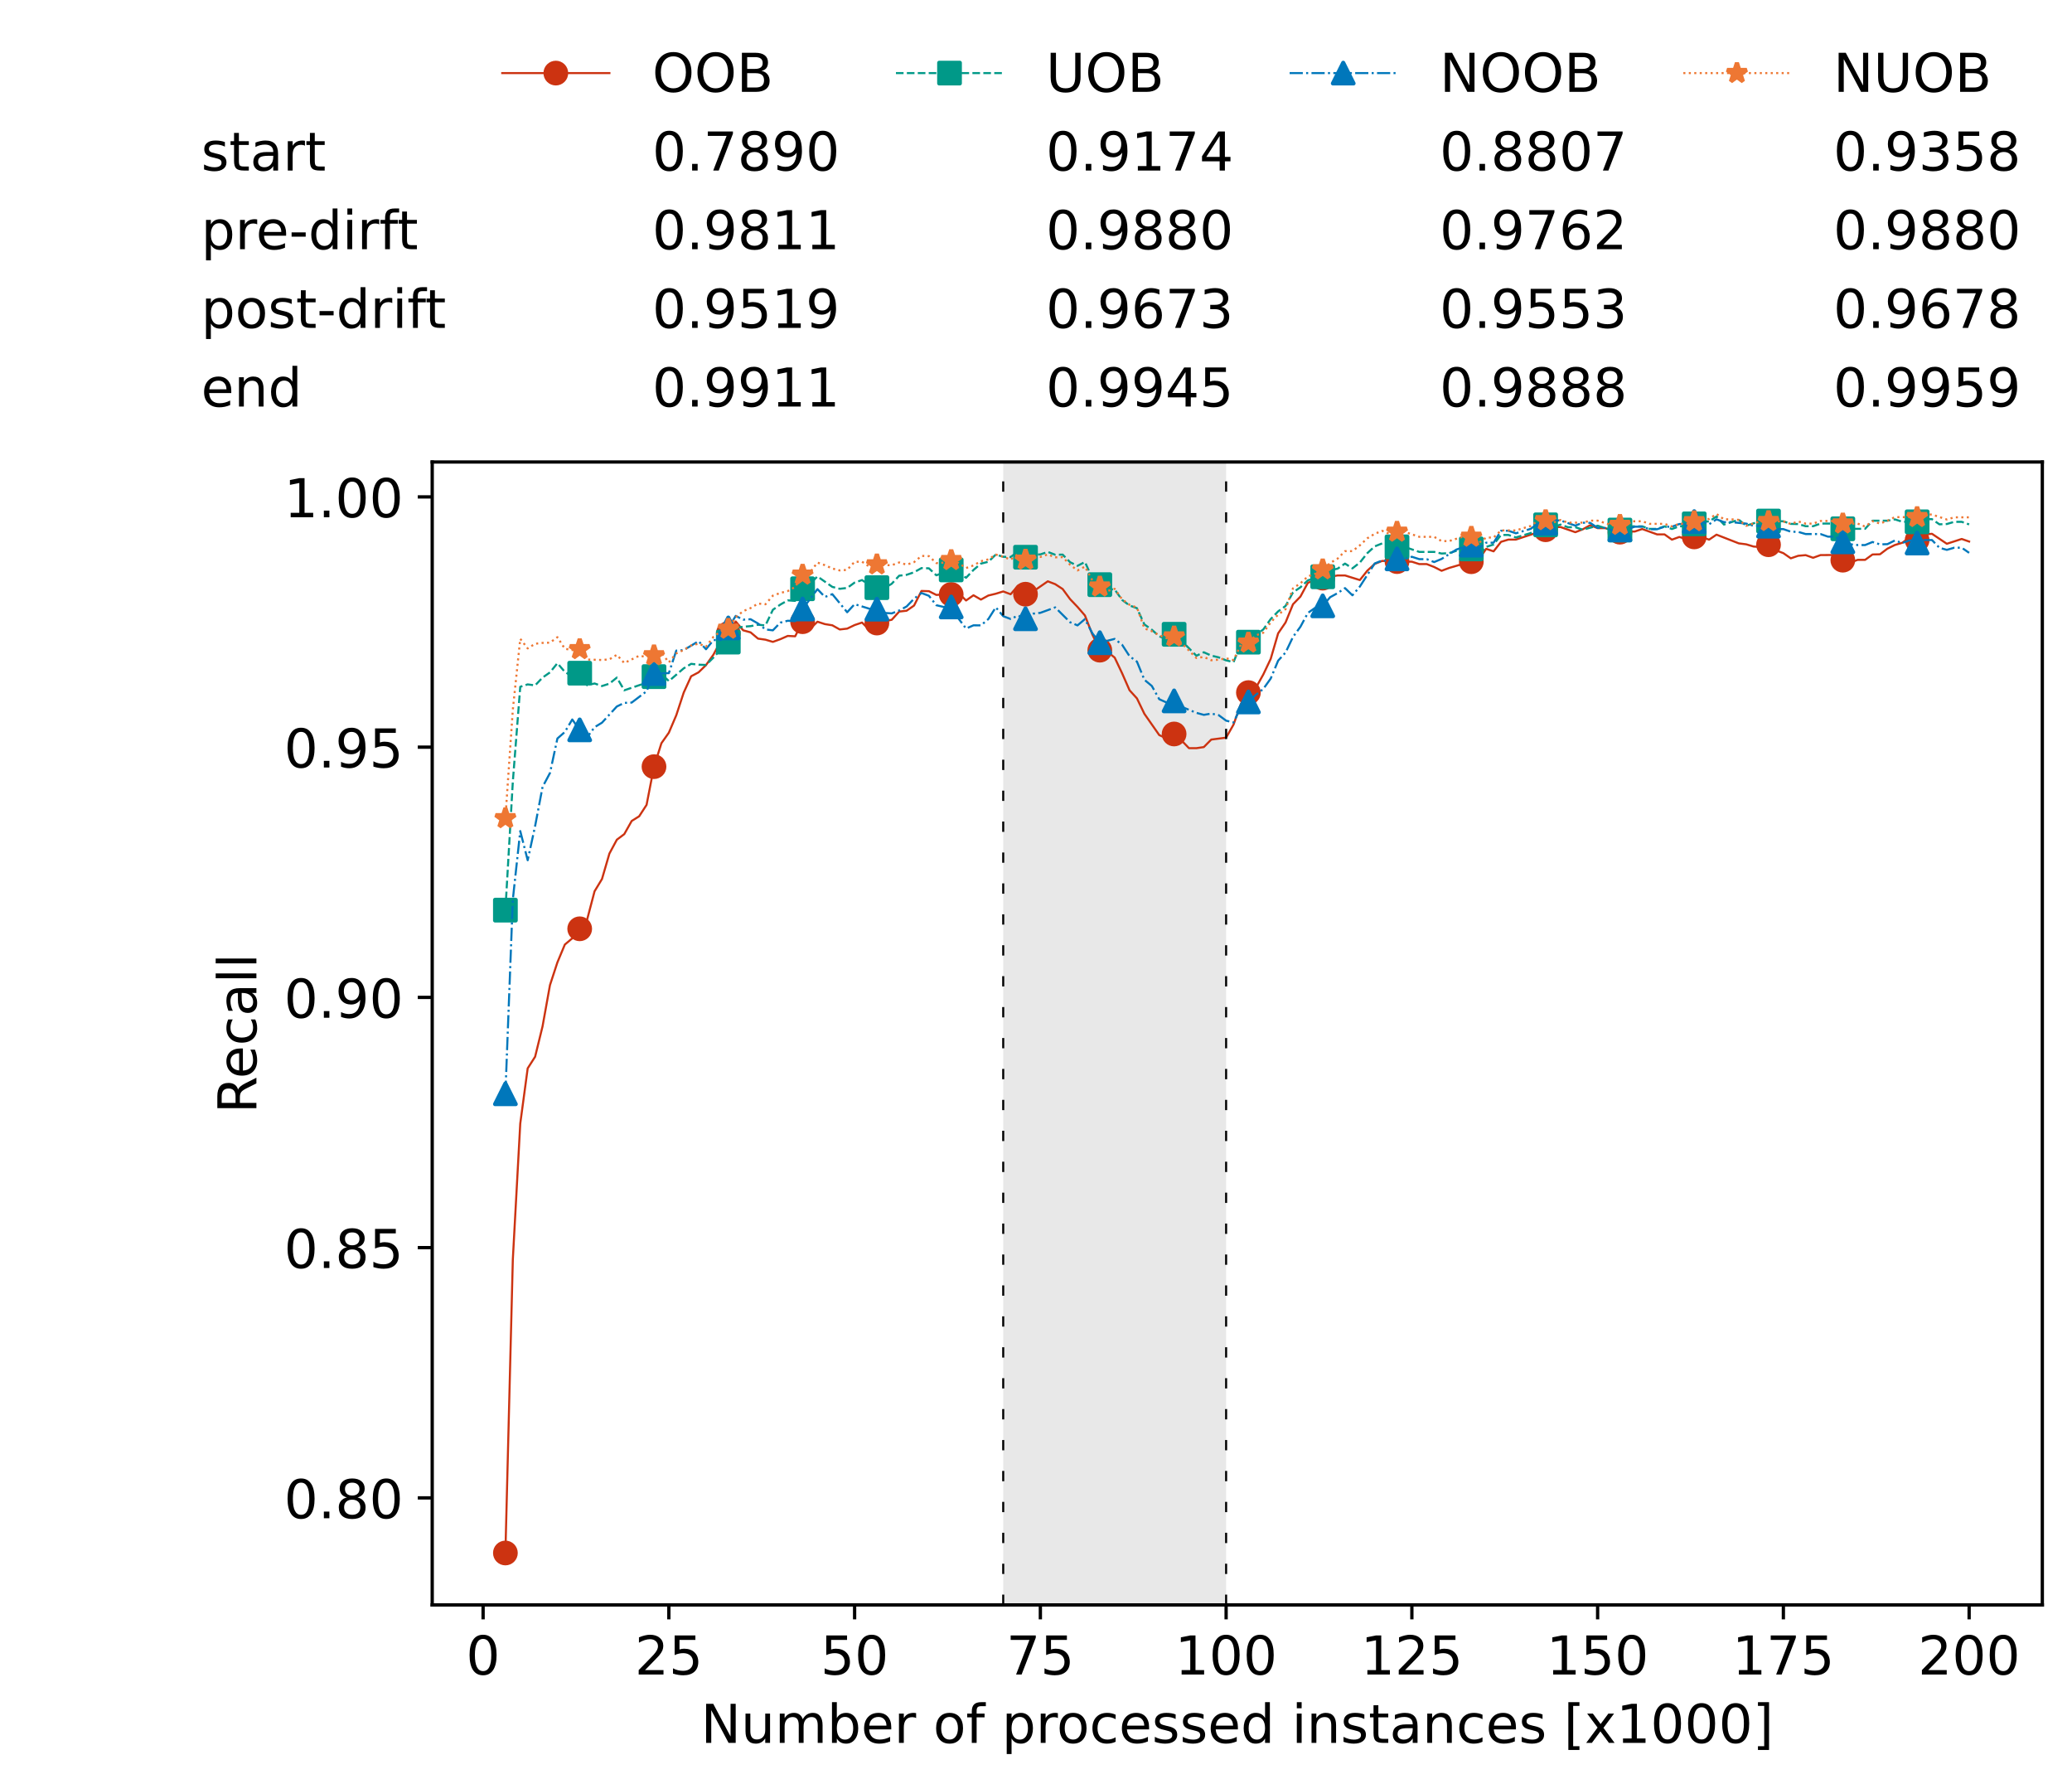 <?xml version="1.0" encoding="utf-8" standalone="no"?>
<!DOCTYPE svg PUBLIC "-//W3C//DTD SVG 1.1//EN"
  "http://www.w3.org/Graphics/SVG/1.1/DTD/svg11.dtd">
<!-- Created with matplotlib (https://matplotlib.org/) -->
<svg height="432.615pt" version="1.1" viewBox="0 0 502.65 432.615" width="502.65pt" xmlns="http://www.w3.org/2000/svg" xmlns:xlink="http://www.w3.org/1999/xlink">
 <defs>
  <style type="text/css">*{stroke-linecap:butt;stroke-linejoin:round;}</style>
 </defs>
 <g id="figure_1">
  <g id="patch_1">
   <path d="M 0 432.615 
L 502.65 432.615 
L 502.65 0 
L 0 0 
z
" style="fill:#ffffff;"/>
  </g>
  <g id="axes_1">
   <g id="patch_2">
    <path d="M 104.85 389.252 
L 495.45 389.252 
L 495.45 112.052 
L 104.85 112.052 
z
" style="fill:#ffffff;"/>
   </g>
   <g id="patch_3">
    <path clip-path="url(#pf81352a5da)" d="M 297.446 389.252 
L 297.446 112.052 
L 243.372 112.052 
L 243.372 389.252 
z
" style="fill:#d3d3d3;opacity:0.5;"/>
   </g>
   <g id="matplotlib.axis_1">
    <g id="xtick_1">
     <g id="line2d_1">
      <defs>
       <path d="M 0 0 
L 0 3.5 
" id="m90a2bb532c" style="stroke:#000000;stroke-width:0.8;"/>
      </defs>
      <g>
       <use style="stroke:#000000;stroke-width:0.8;" x="117.197" xlink:href="#m90a2bb532c" y="389.252"/>
      </g>
     </g>
     <g id="text_1">
      <!-- 0 -->
      <g transform="translate(113.061 406.13)scale(0.13 -0.13)">
       <defs>
        <path d="M 31.781 66.406 
Q 24.172 66.406 20.328 58.906 
Q 16.5 51.422 16.5 36.375 
Q 16.5 21.391 20.328 13.891 
Q 24.172 6.391 31.781 6.391 
Q 39.453 6.391 43.281 13.891 
Q 47.125 21.391 47.125 36.375 
Q 47.125 51.422 43.281 58.906 
Q 39.453 66.406 31.781 66.406 
z
M 31.781 74.219 
Q 44.047 74.219 50.516 64.516 
Q 56.984 54.828 56.984 36.375 
Q 56.984 17.969 50.516 8.266 
Q 44.047 -1.422 31.781 -1.422 
Q 19.531 -1.422 13.062 8.266 
Q 6.594 17.969 6.594 36.375 
Q 6.594 54.828 13.062 64.516 
Q 19.531 74.219 31.781 74.219 
z
" id="DejaVuSans-48"/>
       </defs>
       <use xlink:href="#DejaVuSans-48"/>
      </g>
     </g>
    </g>
    <g id="xtick_2">
     <g id="line2d_2">
      <g>
       <use style="stroke:#000000;stroke-width:0.8;" x="162.259" xlink:href="#m90a2bb532c" y="389.252"/>
      </g>
     </g>
     <g id="text_2">
      <!-- 25 -->
      <g transform="translate(153.988 406.13)scale(0.13 -0.13)">
       <defs>
        <path d="M 19.188 8.297 
L 53.609 8.297 
L 53.609 0 
L 7.328 0 
L 7.328 8.297 
Q 12.938 14.109 22.625 23.891 
Q 32.328 33.688 34.812 36.531 
Q 39.547 41.844 41.422 45.531 
Q 43.312 49.219 43.312 52.781 
Q 43.312 58.594 39.234 62.25 
Q 35.156 65.922 28.609 65.922 
Q 23.969 65.922 18.812 64.312 
Q 13.672 62.703 7.812 59.422 
L 7.812 69.391 
Q 13.766 71.781 18.938 73 
Q 24.125 74.219 28.422 74.219 
Q 39.75 74.219 46.484 68.547 
Q 53.219 62.891 53.219 53.422 
Q 53.219 48.922 51.531 44.891 
Q 49.859 40.875 45.406 35.406 
Q 44.188 33.984 37.641 27.219 
Q 31.109 20.453 19.188 8.297 
z
" id="DejaVuSans-50"/>
        <path d="M 10.797 72.906 
L 49.516 72.906 
L 49.516 64.594 
L 19.828 64.594 
L 19.828 46.734 
Q 21.969 47.469 24.109 47.828 
Q 26.266 48.188 28.422 48.188 
Q 40.625 48.188 47.75 41.5 
Q 54.891 34.812 54.891 23.391 
Q 54.891 11.625 47.562 5.094 
Q 40.234 -1.422 26.906 -1.422 
Q 22.312 -1.422 17.547 -0.641 
Q 12.797 0.141 7.719 1.703 
L 7.719 11.625 
Q 12.109 9.234 16.797 8.062 
Q 21.484 6.891 26.703 6.891 
Q 35.156 6.891 40.078 11.328 
Q 45.016 15.766 45.016 23.391 
Q 45.016 31 40.078 35.438 
Q 35.156 39.891 26.703 39.891 
Q 22.75 39.891 18.812 39.016 
Q 14.891 38.141 10.797 36.281 
z
" id="DejaVuSans-53"/>
       </defs>
       <use xlink:href="#DejaVuSans-50"/>
       <use x="63.623" xlink:href="#DejaVuSans-53"/>
      </g>
     </g>
    </g>
    <g id="xtick_3">
     <g id="line2d_3">
      <g>
       <use style="stroke:#000000;stroke-width:0.8;" x="207.322" xlink:href="#m90a2bb532c" y="389.252"/>
      </g>
     </g>
     <g id="text_3">
      <!-- 50 -->
      <g transform="translate(199.05 406.13)scale(0.13 -0.13)">
       <use xlink:href="#DejaVuSans-53"/>
       <use x="63.623" xlink:href="#DejaVuSans-48"/>
      </g>
     </g>
    </g>
    <g id="xtick_4">
     <g id="line2d_4">
      <g>
       <use style="stroke:#000000;stroke-width:0.8;" x="252.384" xlink:href="#m90a2bb532c" y="389.252"/>
      </g>
     </g>
     <g id="text_4">
      <!-- 75 -->
      <g transform="translate(244.113 406.13)scale(0.13 -0.13)">
       <defs>
        <path d="M 8.203 72.906 
L 55.078 72.906 
L 55.078 68.703 
L 28.609 0 
L 18.312 0 
L 43.219 64.594 
L 8.203 64.594 
z
" id="DejaVuSans-55"/>
       </defs>
       <use xlink:href="#DejaVuSans-55"/>
       <use x="63.623" xlink:href="#DejaVuSans-53"/>
      </g>
     </g>
    </g>
    <g id="xtick_5">
     <g id="line2d_5">
      <g>
       <use style="stroke:#000000;stroke-width:0.8;" x="297.446" xlink:href="#m90a2bb532c" y="389.252"/>
      </g>
     </g>
     <g id="text_5">
      <!-- 100 -->
      <g transform="translate(285.039 406.13)scale(0.13 -0.13)">
       <defs>
        <path d="M 12.406 8.297 
L 28.516 8.297 
L 28.516 63.922 
L 10.984 60.406 
L 10.984 69.391 
L 28.422 72.906 
L 38.281 72.906 
L 38.281 8.297 
L 54.391 8.297 
L 54.391 0 
L 12.406 0 
z
" id="DejaVuSans-49"/>
       </defs>
       <use xlink:href="#DejaVuSans-49"/>
       <use x="63.623" xlink:href="#DejaVuSans-48"/>
       <use x="127.246" xlink:href="#DejaVuSans-48"/>
      </g>
     </g>
    </g>
    <g id="xtick_6">
     <g id="line2d_6">
      <g>
       <use style="stroke:#000000;stroke-width:0.8;" x="342.509" xlink:href="#m90a2bb532c" y="389.252"/>
      </g>
     </g>
     <g id="text_6">
      <!-- 125 -->
      <g transform="translate(330.102 406.13)scale(0.13 -0.13)">
       <use xlink:href="#DejaVuSans-49"/>
       <use x="63.623" xlink:href="#DejaVuSans-50"/>
       <use x="127.246" xlink:href="#DejaVuSans-53"/>
      </g>
     </g>
    </g>
    <g id="xtick_7">
     <g id="line2d_7">
      <g>
       <use style="stroke:#000000;stroke-width:0.8;" x="387.571" xlink:href="#m90a2bb532c" y="389.252"/>
      </g>
     </g>
     <g id="text_7">
      <!-- 150 -->
      <g transform="translate(375.164 406.13)scale(0.13 -0.13)">
       <use xlink:href="#DejaVuSans-49"/>
       <use x="63.623" xlink:href="#DejaVuSans-53"/>
       <use x="127.246" xlink:href="#DejaVuSans-48"/>
      </g>
     </g>
    </g>
    <g id="xtick_8">
     <g id="line2d_8">
      <g>
       <use style="stroke:#000000;stroke-width:0.8;" x="432.633" xlink:href="#m90a2bb532c" y="389.252"/>
      </g>
     </g>
     <g id="text_8">
      <!-- 175 -->
      <g transform="translate(420.226 406.13)scale(0.13 -0.13)">
       <use xlink:href="#DejaVuSans-49"/>
       <use x="63.623" xlink:href="#DejaVuSans-55"/>
       <use x="127.246" xlink:href="#DejaVuSans-53"/>
      </g>
     </g>
    </g>
    <g id="xtick_9">
     <g id="line2d_9">
      <g>
       <use style="stroke:#000000;stroke-width:0.8;" x="477.695" xlink:href="#m90a2bb532c" y="389.252"/>
      </g>
     </g>
     <g id="text_9">
      <!-- 200 -->
      <g transform="translate(465.289 406.13)scale(0.13 -0.13)">
       <use xlink:href="#DejaVuSans-50"/>
       <use x="63.623" xlink:href="#DejaVuSans-48"/>
       <use x="127.246" xlink:href="#DejaVuSans-48"/>
      </g>
     </g>
    </g>
    <g id="text_10">
     <!-- Number of processed instances [x1000] -->
     <g transform="translate(170.025 422.711)scale(0.13 -0.13)">
      <defs>
       <path d="M 9.812 72.906 
L 23.094 72.906 
L 55.422 11.922 
L 55.422 72.906 
L 64.984 72.906 
L 64.984 0 
L 51.703 0 
L 19.391 60.984 
L 19.391 0 
L 9.812 0 
z
" id="DejaVuSans-78"/>
       <path d="M 8.5 21.578 
L 8.5 54.688 
L 17.484 54.688 
L 17.484 21.922 
Q 17.484 14.156 20.5 10.266 
Q 23.531 6.391 29.594 6.391 
Q 36.859 6.391 41.078 11.031 
Q 45.312 15.672 45.312 23.688 
L 45.312 54.688 
L 54.297 54.688 
L 54.297 0 
L 45.312 0 
L 45.312 8.406 
Q 42.047 3.422 37.719 1 
Q 33.406 -1.422 27.688 -1.422 
Q 18.266 -1.422 13.375 4.438 
Q 8.5 10.297 8.5 21.578 
z
M 31.109 56 
z
" id="DejaVuSans-117"/>
       <path d="M 52 44.188 
Q 55.375 50.25 60.062 53.125 
Q 64.75 56 71.094 56 
Q 79.641 56 84.281 50.016 
Q 88.922 44.047 88.922 33.016 
L 88.922 0 
L 79.891 0 
L 79.891 32.719 
Q 79.891 40.578 77.094 44.375 
Q 74.312 48.188 68.609 48.188 
Q 61.625 48.188 57.562 43.547 
Q 53.516 38.922 53.516 30.906 
L 53.516 0 
L 44.484 0 
L 44.484 32.719 
Q 44.484 40.625 41.703 44.406 
Q 38.922 48.188 33.109 48.188 
Q 26.219 48.188 22.156 43.531 
Q 18.109 38.875 18.109 30.906 
L 18.109 0 
L 9.078 0 
L 9.078 54.688 
L 18.109 54.688 
L 18.109 46.188 
Q 21.188 51.219 25.484 53.609 
Q 29.781 56 35.688 56 
Q 41.656 56 45.828 52.969 
Q 50 49.953 52 44.188 
z
" id="DejaVuSans-109"/>
       <path d="M 48.688 27.297 
Q 48.688 37.203 44.609 42.844 
Q 40.531 48.484 33.406 48.484 
Q 26.266 48.484 22.188 42.844 
Q 18.109 37.203 18.109 27.297 
Q 18.109 17.391 22.188 11.75 
Q 26.266 6.109 33.406 6.109 
Q 40.531 6.109 44.609 11.75 
Q 48.688 17.391 48.688 27.297 
z
M 18.109 46.391 
Q 20.953 51.266 25.266 53.625 
Q 29.594 56 35.594 56 
Q 45.562 56 51.781 48.094 
Q 58.016 40.188 58.016 27.297 
Q 58.016 14.406 51.781 6.484 
Q 45.562 -1.422 35.594 -1.422 
Q 29.594 -1.422 25.266 0.953 
Q 20.953 3.328 18.109 8.203 
L 18.109 0 
L 9.078 0 
L 9.078 75.984 
L 18.109 75.984 
z
" id="DejaVuSans-98"/>
       <path d="M 56.203 29.594 
L 56.203 25.203 
L 14.891 25.203 
Q 15.484 15.922 20.484 11.062 
Q 25.484 6.203 34.422 6.203 
Q 39.594 6.203 44.453 7.469 
Q 49.312 8.734 54.109 11.281 
L 54.109 2.781 
Q 49.266 0.734 44.188 -0.344 
Q 39.109 -1.422 33.891 -1.422 
Q 20.797 -1.422 13.156 6.188 
Q 5.516 13.812 5.516 26.812 
Q 5.516 40.234 12.766 48.109 
Q 20.016 56 32.328 56 
Q 43.359 56 49.781 48.891 
Q 56.203 41.797 56.203 29.594 
z
M 47.219 32.234 
Q 47.125 39.594 43.094 43.984 
Q 39.062 48.391 32.422 48.391 
Q 24.906 48.391 20.391 44.141 
Q 15.875 39.891 15.188 32.172 
z
" id="DejaVuSans-101"/>
       <path d="M 41.109 46.297 
Q 39.594 47.172 37.812 47.578 
Q 36.031 48 33.891 48 
Q 26.266 48 22.188 43.047 
Q 18.109 38.094 18.109 28.812 
L 18.109 0 
L 9.078 0 
L 9.078 54.688 
L 18.109 54.688 
L 18.109 46.188 
Q 20.953 51.172 25.484 53.578 
Q 30.031 56 36.531 56 
Q 37.453 56 38.578 55.875 
Q 39.703 55.766 41.062 55.516 
z
" id="DejaVuSans-114"/>
       <path id="DejaVuSans-32"/>
       <path d="M 30.609 48.391 
Q 23.391 48.391 19.188 42.75 
Q 14.984 37.109 14.984 27.297 
Q 14.984 17.484 19.156 11.844 
Q 23.344 6.203 30.609 6.203 
Q 37.797 6.203 41.984 11.859 
Q 46.188 17.531 46.188 27.297 
Q 46.188 37.016 41.984 42.703 
Q 37.797 48.391 30.609 48.391 
z
M 30.609 56 
Q 42.328 56 49.016 48.375 
Q 55.719 40.766 55.719 27.297 
Q 55.719 13.875 49.016 6.219 
Q 42.328 -1.422 30.609 -1.422 
Q 18.844 -1.422 12.172 6.219 
Q 5.516 13.875 5.516 27.297 
Q 5.516 40.766 12.172 48.375 
Q 18.844 56 30.609 56 
z
" id="DejaVuSans-111"/>
       <path d="M 37.109 75.984 
L 37.109 68.5 
L 28.516 68.5 
Q 23.688 68.5 21.797 66.547 
Q 19.922 64.594 19.922 59.516 
L 19.922 54.688 
L 34.719 54.688 
L 34.719 47.703 
L 19.922 47.703 
L 19.922 0 
L 10.891 0 
L 10.891 47.703 
L 2.297 47.703 
L 2.297 54.688 
L 10.891 54.688 
L 10.891 58.5 
Q 10.891 67.625 15.141 71.797 
Q 19.391 75.984 28.609 75.984 
z
" id="DejaVuSans-102"/>
       <path d="M 18.109 8.203 
L 18.109 -20.797 
L 9.078 -20.797 
L 9.078 54.688 
L 18.109 54.688 
L 18.109 46.391 
Q 20.953 51.266 25.266 53.625 
Q 29.594 56 35.594 56 
Q 45.562 56 51.781 48.094 
Q 58.016 40.188 58.016 27.297 
Q 58.016 14.406 51.781 6.484 
Q 45.562 -1.422 35.594 -1.422 
Q 29.594 -1.422 25.266 0.953 
Q 20.953 3.328 18.109 8.203 
z
M 48.688 27.297 
Q 48.688 37.203 44.609 42.844 
Q 40.531 48.484 33.406 48.484 
Q 26.266 48.484 22.188 42.844 
Q 18.109 37.203 18.109 27.297 
Q 18.109 17.391 22.188 11.75 
Q 26.266 6.109 33.406 6.109 
Q 40.531 6.109 44.609 11.75 
Q 48.688 17.391 48.688 27.297 
z
" id="DejaVuSans-112"/>
       <path d="M 48.781 52.594 
L 48.781 44.188 
Q 44.969 46.297 41.141 47.344 
Q 37.312 48.391 33.406 48.391 
Q 24.656 48.391 19.812 42.844 
Q 14.984 37.312 14.984 27.297 
Q 14.984 17.281 19.812 11.734 
Q 24.656 6.203 33.406 6.203 
Q 37.312 6.203 41.141 7.25 
Q 44.969 8.297 48.781 10.406 
L 48.781 2.094 
Q 45.016 0.344 40.984 -0.531 
Q 36.969 -1.422 32.422 -1.422 
Q 20.062 -1.422 12.781 6.344 
Q 5.516 14.109 5.516 27.297 
Q 5.516 40.672 12.859 48.328 
Q 20.219 56 33.016 56 
Q 37.156 56 41.109 55.141 
Q 45.062 54.297 48.781 52.594 
z
" id="DejaVuSans-99"/>
       <path d="M 44.281 53.078 
L 44.281 44.578 
Q 40.484 46.531 36.375 47.5 
Q 32.281 48.484 27.875 48.484 
Q 21.188 48.484 17.844 46.438 
Q 14.5 44.391 14.5 40.281 
Q 14.5 37.156 16.891 35.375 
Q 19.281 33.594 26.516 31.984 
L 29.594 31.297 
Q 39.156 29.25 43.188 25.516 
Q 47.219 21.781 47.219 15.094 
Q 47.219 7.469 41.188 3.016 
Q 35.156 -1.422 24.609 -1.422 
Q 20.219 -1.422 15.453 -0.562 
Q 10.688 0.297 5.422 2 
L 5.422 11.281 
Q 10.406 8.688 15.234 7.391 
Q 20.062 6.109 24.812 6.109 
Q 31.156 6.109 34.562 8.281 
Q 37.984 10.453 37.984 14.406 
Q 37.984 18.062 35.516 20.016 
Q 33.062 21.969 24.703 23.781 
L 21.578 24.516 
Q 13.234 26.266 9.516 29.906 
Q 5.812 33.547 5.812 39.891 
Q 5.812 47.609 11.281 51.797 
Q 16.75 56 26.812 56 
Q 31.781 56 36.172 55.266 
Q 40.578 54.547 44.281 53.078 
z
" id="DejaVuSans-115"/>
       <path d="M 45.406 46.391 
L 45.406 75.984 
L 54.391 75.984 
L 54.391 0 
L 45.406 0 
L 45.406 8.203 
Q 42.578 3.328 38.25 0.953 
Q 33.938 -1.422 27.875 -1.422 
Q 17.969 -1.422 11.734 6.484 
Q 5.516 14.406 5.516 27.297 
Q 5.516 40.188 11.734 48.094 
Q 17.969 56 27.875 56 
Q 33.938 56 38.25 53.625 
Q 42.578 51.266 45.406 46.391 
z
M 14.797 27.297 
Q 14.797 17.391 18.875 11.75 
Q 22.953 6.109 30.078 6.109 
Q 37.203 6.109 41.297 11.75 
Q 45.406 17.391 45.406 27.297 
Q 45.406 37.203 41.297 42.844 
Q 37.203 48.484 30.078 48.484 
Q 22.953 48.484 18.875 42.844 
Q 14.797 37.203 14.797 27.297 
z
" id="DejaVuSans-100"/>
       <path d="M 9.422 54.688 
L 18.406 54.688 
L 18.406 0 
L 9.422 0 
z
M 9.422 75.984 
L 18.406 75.984 
L 18.406 64.594 
L 9.422 64.594 
z
" id="DejaVuSans-105"/>
       <path d="M 54.891 33.016 
L 54.891 0 
L 45.906 0 
L 45.906 32.719 
Q 45.906 40.484 42.875 44.328 
Q 39.844 48.188 33.797 48.188 
Q 26.516 48.188 22.312 43.547 
Q 18.109 38.922 18.109 30.906 
L 18.109 0 
L 9.078 0 
L 9.078 54.688 
L 18.109 54.688 
L 18.109 46.188 
Q 21.344 51.125 25.703 53.562 
Q 30.078 56 35.797 56 
Q 45.219 56 50.047 50.172 
Q 54.891 44.344 54.891 33.016 
z
" id="DejaVuSans-110"/>
       <path d="M 18.312 70.219 
L 18.312 54.688 
L 36.812 54.688 
L 36.812 47.703 
L 18.312 47.703 
L 18.312 18.016 
Q 18.312 11.328 20.141 9.422 
Q 21.969 7.516 27.594 7.516 
L 36.812 7.516 
L 36.812 0 
L 27.594 0 
Q 17.188 0 13.234 3.875 
Q 9.281 7.766 9.281 18.016 
L 9.281 47.703 
L 2.688 47.703 
L 2.688 54.688 
L 9.281 54.688 
L 9.281 70.219 
z
" id="DejaVuSans-116"/>
       <path d="M 34.281 27.484 
Q 23.391 27.484 19.188 25 
Q 14.984 22.516 14.984 16.5 
Q 14.984 11.719 18.141 8.906 
Q 21.297 6.109 26.703 6.109 
Q 34.188 6.109 38.703 11.406 
Q 43.219 16.703 43.219 25.484 
L 43.219 27.484 
z
M 52.203 31.203 
L 52.203 0 
L 43.219 0 
L 43.219 8.297 
Q 40.141 3.328 35.547 0.953 
Q 30.953 -1.422 24.312 -1.422 
Q 15.922 -1.422 10.953 3.297 
Q 6 8.016 6 15.922 
Q 6 25.141 12.172 29.828 
Q 18.359 34.516 30.609 34.516 
L 43.219 34.516 
L 43.219 35.406 
Q 43.219 41.609 39.141 45 
Q 35.062 48.391 27.688 48.391 
Q 23 48.391 18.547 47.266 
Q 14.109 46.141 10.016 43.891 
L 10.016 52.203 
Q 14.938 54.109 19.578 55.047 
Q 24.219 56 28.609 56 
Q 40.484 56 46.344 49.844 
Q 52.203 43.703 52.203 31.203 
z
" id="DejaVuSans-97"/>
       <path d="M 8.594 75.984 
L 29.297 75.984 
L 29.297 69 
L 17.578 69 
L 17.578 -6.203 
L 29.297 -6.203 
L 29.297 -13.188 
L 8.594 -13.188 
z
" id="DejaVuSans-91"/>
       <path d="M 54.891 54.688 
L 35.109 28.078 
L 55.906 0 
L 45.312 0 
L 29.391 21.484 
L 13.484 0 
L 2.875 0 
L 24.125 28.609 
L 4.688 54.688 
L 15.281 54.688 
L 29.781 35.203 
L 44.281 54.688 
z
" id="DejaVuSans-120"/>
       <path d="M 30.422 75.984 
L 30.422 -13.188 
L 9.719 -13.188 
L 9.719 -6.203 
L 21.391 -6.203 
L 21.391 69 
L 9.719 69 
L 9.719 75.984 
z
" id="DejaVuSans-93"/>
      </defs>
      <use xlink:href="#DejaVuSans-78"/>
      <use x="74.805" xlink:href="#DejaVuSans-117"/>
      <use x="138.184" xlink:href="#DejaVuSans-109"/>
      <use x="235.596" xlink:href="#DejaVuSans-98"/>
      <use x="299.072" xlink:href="#DejaVuSans-101"/>
      <use x="360.596" xlink:href="#DejaVuSans-114"/>
      <use x="401.709" xlink:href="#DejaVuSans-32"/>
      <use x="433.496" xlink:href="#DejaVuSans-111"/>
      <use x="494.678" xlink:href="#DejaVuSans-102"/>
      <use x="529.883" xlink:href="#DejaVuSans-32"/>
      <use x="561.67" xlink:href="#DejaVuSans-112"/>
      <use x="625.146" xlink:href="#DejaVuSans-114"/>
      <use x="664.01" xlink:href="#DejaVuSans-111"/>
      <use x="725.191" xlink:href="#DejaVuSans-99"/>
      <use x="780.172" xlink:href="#DejaVuSans-101"/>
      <use x="841.695" xlink:href="#DejaVuSans-115"/>
      <use x="893.795" xlink:href="#DejaVuSans-115"/>
      <use x="945.895" xlink:href="#DejaVuSans-101"/>
      <use x="1007.418" xlink:href="#DejaVuSans-100"/>
      <use x="1070.895" xlink:href="#DejaVuSans-32"/>
      <use x="1102.682" xlink:href="#DejaVuSans-105"/>
      <use x="1130.465" xlink:href="#DejaVuSans-110"/>
      <use x="1193.844" xlink:href="#DejaVuSans-115"/>
      <use x="1245.943" xlink:href="#DejaVuSans-116"/>
      <use x="1285.152" xlink:href="#DejaVuSans-97"/>
      <use x="1346.432" xlink:href="#DejaVuSans-110"/>
      <use x="1409.811" xlink:href="#DejaVuSans-99"/>
      <use x="1464.791" xlink:href="#DejaVuSans-101"/>
      <use x="1526.314" xlink:href="#DejaVuSans-115"/>
      <use x="1578.414" xlink:href="#DejaVuSans-32"/>
      <use x="1610.201" xlink:href="#DejaVuSans-91"/>
      <use x="1649.215" xlink:href="#DejaVuSans-120"/>
      <use x="1708.395" xlink:href="#DejaVuSans-49"/>
      <use x="1772.018" xlink:href="#DejaVuSans-48"/>
      <use x="1835.641" xlink:href="#DejaVuSans-48"/>
      <use x="1899.264" xlink:href="#DejaVuSans-48"/>
      <use x="1962.887" xlink:href="#DejaVuSans-93"/>
     </g>
    </g>
   </g>
   <g id="matplotlib.axis_2">
    <g id="ytick_1">
     <g id="line2d_10">
      <defs>
       <path d="M 0 0 
L -3.5 0 
" id="m98dfcd433a" style="stroke:#000000;stroke-width:0.8;"/>
      </defs>
      <g>
       <use style="stroke:#000000;stroke-width:0.8;" x="104.85" xlink:href="#m98dfcd433a" y="363.288"/>
      </g>
     </g>
     <g id="text_11">
      <!-- 0.80 -->
      <g transform="translate(68.905 368.227)scale(0.13 -0.13)">
       <defs>
        <path d="M 10.688 12.406 
L 21 12.406 
L 21 0 
L 10.688 0 
z
" id="DejaVuSans-46"/>
        <path d="M 31.781 34.625 
Q 24.75 34.625 20.719 30.859 
Q 16.703 27.094 16.703 20.516 
Q 16.703 13.922 20.719 10.156 
Q 24.75 6.391 31.781 6.391 
Q 38.812 6.391 42.859 10.172 
Q 46.922 13.969 46.922 20.516 
Q 46.922 27.094 42.891 30.859 
Q 38.875 34.625 31.781 34.625 
z
M 21.922 38.812 
Q 15.578 40.375 12.031 44.719 
Q 8.5 49.078 8.5 55.328 
Q 8.5 64.062 14.719 69.141 
Q 20.953 74.219 31.781 74.219 
Q 42.672 74.219 48.875 69.141 
Q 55.078 64.062 55.078 55.328 
Q 55.078 49.078 51.531 44.719 
Q 48 40.375 41.703 38.812 
Q 48.828 37.156 52.797 32.312 
Q 56.781 27.484 56.781 20.516 
Q 56.781 9.906 50.312 4.234 
Q 43.844 -1.422 31.781 -1.422 
Q 19.734 -1.422 13.25 4.234 
Q 6.781 9.906 6.781 20.516 
Q 6.781 27.484 10.781 32.312 
Q 14.797 37.156 21.922 38.812 
z
M 18.312 54.391 
Q 18.312 48.734 21.844 45.562 
Q 25.391 42.391 31.781 42.391 
Q 38.141 42.391 41.719 45.562 
Q 45.312 48.734 45.312 54.391 
Q 45.312 60.062 41.719 63.234 
Q 38.141 66.406 31.781 66.406 
Q 25.391 66.406 21.844 63.234 
Q 18.312 60.062 18.312 54.391 
z
" id="DejaVuSans-56"/>
       </defs>
       <use xlink:href="#DejaVuSans-48"/>
       <use x="63.623" xlink:href="#DejaVuSans-46"/>
       <use x="95.41" xlink:href="#DejaVuSans-56"/>
       <use x="159.033" xlink:href="#DejaVuSans-48"/>
      </g>
     </g>
    </g>
    <g id="ytick_2">
     <g id="line2d_11">
      <g>
       <use style="stroke:#000000;stroke-width:0.8;" x="104.85" xlink:href="#m98dfcd433a" y="302.594"/>
      </g>
     </g>
     <g id="text_12">
      <!-- 0.85 -->
      <g transform="translate(68.905 307.533)scale(0.13 -0.13)">
       <use xlink:href="#DejaVuSans-48"/>
       <use x="63.623" xlink:href="#DejaVuSans-46"/>
       <use x="95.41" xlink:href="#DejaVuSans-56"/>
       <use x="159.033" xlink:href="#DejaVuSans-53"/>
      </g>
     </g>
    </g>
    <g id="ytick_3">
     <g id="line2d_12">
      <g>
       <use style="stroke:#000000;stroke-width:0.8;" x="104.85" xlink:href="#m98dfcd433a" y="241.9"/>
      </g>
     </g>
     <g id="text_13">
      <!-- 0.90 -->
      <g transform="translate(68.905 246.839)scale(0.13 -0.13)">
       <defs>
        <path d="M 10.984 1.516 
L 10.984 10.5 
Q 14.703 8.734 18.5 7.812 
Q 22.312 6.891 25.984 6.891 
Q 35.75 6.891 40.891 13.453 
Q 46.047 20.016 46.781 33.406 
Q 43.953 29.203 39.594 26.953 
Q 35.25 24.703 29.984 24.703 
Q 19.047 24.703 12.672 31.312 
Q 6.297 37.938 6.297 49.422 
Q 6.297 60.641 12.938 67.422 
Q 19.578 74.219 30.609 74.219 
Q 43.266 74.219 49.922 64.516 
Q 56.594 54.828 56.594 36.375 
Q 56.594 19.141 48.406 8.859 
Q 40.234 -1.422 26.422 -1.422 
Q 22.703 -1.422 18.891 -0.688 
Q 15.094 0.047 10.984 1.516 
z
M 30.609 32.422 
Q 37.25 32.422 41.125 36.953 
Q 45.016 41.5 45.016 49.422 
Q 45.016 57.281 41.125 61.844 
Q 37.25 66.406 30.609 66.406 
Q 23.969 66.406 20.094 61.844 
Q 16.219 57.281 16.219 49.422 
Q 16.219 41.5 20.094 36.953 
Q 23.969 32.422 30.609 32.422 
z
" id="DejaVuSans-57"/>
       </defs>
       <use xlink:href="#DejaVuSans-48"/>
       <use x="63.623" xlink:href="#DejaVuSans-46"/>
       <use x="95.41" xlink:href="#DejaVuSans-57"/>
       <use x="159.033" xlink:href="#DejaVuSans-48"/>
      </g>
     </g>
    </g>
    <g id="ytick_4">
     <g id="line2d_13">
      <g>
       <use style="stroke:#000000;stroke-width:0.8;" x="104.85" xlink:href="#m98dfcd433a" y="181.206"/>
      </g>
     </g>
     <g id="text_14">
      <!-- 0.95 -->
      <g transform="translate(68.905 186.145)scale(0.13 -0.13)">
       <use xlink:href="#DejaVuSans-48"/>
       <use x="63.623" xlink:href="#DejaVuSans-46"/>
       <use x="95.41" xlink:href="#DejaVuSans-57"/>
       <use x="159.033" xlink:href="#DejaVuSans-53"/>
      </g>
     </g>
    </g>
    <g id="ytick_5">
     <g id="line2d_14">
      <g>
       <use style="stroke:#000000;stroke-width:0.8;" x="104.85" xlink:href="#m98dfcd433a" y="120.513"/>
      </g>
     </g>
     <g id="text_15">
      <!-- 1.00 -->
      <g transform="translate(68.905 125.452)scale(0.13 -0.13)">
       <use xlink:href="#DejaVuSans-49"/>
       <use x="63.623" xlink:href="#DejaVuSans-46"/>
       <use x="95.41" xlink:href="#DejaVuSans-48"/>
       <use x="159.033" xlink:href="#DejaVuSans-48"/>
      </g>
     </g>
    </g>
    <g id="text_16">
     <!-- Recall -->
     <g transform="translate(62.201 270.044)rotate(-90)scale(0.13 -0.13)">
      <defs>
       <path d="M 44.391 34.188 
Q 47.562 33.109 50.562 29.594 
Q 53.562 26.078 56.594 19.922 
L 66.609 0 
L 56 0 
L 46.688 18.703 
Q 43.062 26.031 39.672 28.422 
Q 36.281 30.812 30.422 30.812 
L 19.672 30.812 
L 19.672 0 
L 9.812 0 
L 9.812 72.906 
L 32.078 72.906 
Q 44.578 72.906 50.734 67.672 
Q 56.891 62.453 56.891 51.906 
Q 56.891 45.016 53.688 40.469 
Q 50.484 35.938 44.391 34.188 
z
M 19.672 64.797 
L 19.672 38.922 
L 32.078 38.922 
Q 39.203 38.922 42.844 42.219 
Q 46.484 45.516 46.484 51.906 
Q 46.484 58.297 42.844 61.547 
Q 39.203 64.797 32.078 64.797 
z
" id="DejaVuSans-82"/>
       <path d="M 9.422 75.984 
L 18.406 75.984 
L 18.406 0 
L 9.422 0 
z
" id="DejaVuSans-108"/>
      </defs>
      <use xlink:href="#DejaVuSans-82"/>
      <use x="64.982" xlink:href="#DejaVuSans-101"/>
      <use x="126.506" xlink:href="#DejaVuSans-99"/>
      <use x="181.486" xlink:href="#DejaVuSans-97"/>
      <use x="242.766" xlink:href="#DejaVuSans-108"/>
      <use x="270.549" xlink:href="#DejaVuSans-108"/>
     </g>
    </g>
   </g>
   <g id="line2d_15"/>
   <g id="line2d_16"/>
   <g id="line2d_17"/>
   <g id="line2d_18"/>
   <g id="line2d_19"/>
   <g id="line2d_20">
    <path clip-path="url(#pf81352a5da)" d="M 122.605 376.652 
L 124.407 305.483 
L 126.21 272.5 
L 128.012 259.109 
L 129.815 256.29 
L 131.617 248.929 
L 133.419 238.921 
L 135.222 233.41 
L 137.024 229.09 
L 138.827 227.57 
L 142.432 223.032 
L 144.234 216.172 
L 146.037 213.192 
L 147.839 207.014 
L 149.642 203.658 
L 151.444 202.302 
L 153.247 199.107 
L 155.049 197.984 
L 156.852 195.214 
L 158.654 185.942 
L 160.457 180.252 
L 162.259 177.702 
L 164.062 173.463 
L 165.864 167.978 
L 167.667 164.023 
L 169.469 163.063 
L 171.272 161.305 
L 173.074 158.771 
L 174.877 155.422 
L 176.679 153.649 
L 178.482 150.73 
L 180.284 152.873 
L 182.087 153.37 
L 183.889 154.887 
L 185.692 155.144 
L 187.494 155.679 
L 189.297 155.027 
L 191.099 154.234 
L 192.902 154.32 
L 194.704 150.785 
L 196.507 152.535 
L 198.309 150.785 
L 200.112 151.367 
L 201.914 151.656 
L 203.717 152.67 
L 205.519 152.463 
L 207.322 151.599 
L 209.124 150.989 
L 210.927 152.798 
L 212.729 151.111 
L 216.334 150.312 
L 218.137 148.331 
L 219.939 148.119 
L 221.742 146.868 
L 223.544 143.328 
L 225.347 143.385 
L 227.149 144.291 
L 228.952 144.175 
L 230.754 144.175 
L 232.557 143.852 
L 234.359 145.638 
L 236.162 144.373 
L 237.964 145.419 
L 239.767 144.432 
L 241.569 144 
L 243.372 143.444 
L 245.174 144.126 
L 246.976 142.044 
L 248.779 144.115 
L 250.581 143.483 
L 254.186 140.986 
L 255.989 141.682 
L 257.791 142.857 
L 259.594 145.31 
L 261.396 147.198 
L 263.199 149.281 
L 265.001 153.897 
L 266.804 157.69 
L 268.606 158.047 
L 270.409 159.49 
L 272.211 163.284 
L 274.014 167.402 
L 275.816 169.388 
L 277.619 173.127 
L 281.224 178.283 
L 283.026 179.095 
L 284.829 178.016 
L 286.631 179.585 
L 288.434 181.458 
L 290.236 181.458 
L 292.039 181.191 
L 293.841 179.37 
L 297.446 178.906 
L 299.249 175.725 
L 301.051 170.667 
L 302.854 167.978 
L 304.656 166.825 
L 306.459 163.596 
L 308.261 159.803 
L 310.064 153.61 
L 311.866 150.971 
L 313.669 146.552 
L 315.471 144.696 
L 317.274 141.35 
L 319.076 140.682 
L 320.879 140.219 
L 324.484 139.565 
L 326.286 139.565 
L 329.891 140.685 
L 331.694 138.416 
L 333.496 136.767 
L 335.299 136.046 
L 342.509 136.234 
L 344.311 136.812 
L 346.114 136.812 
L 347.916 137.517 
L 349.719 138.435 
L 351.521 137.754 
L 355.126 136.701 
L 358.731 135.724 
L 360.533 133.113 
L 362.336 133.72 
L 364.138 131.408 
L 365.941 130.866 
L 367.743 130.866 
L 374.953 128.484 
L 376.756 127.824 
L 378.558 127.824 
L 382.163 129.079 
L 383.966 128.374 
L 385.768 127.374 
L 387.571 128.091 
L 389.373 128.091 
L 392.978 129.069 
L 394.781 128.912 
L 396.583 128.912 
L 398.386 128.305 
L 401.991 129.606 
L 403.793 129.606 
L 405.596 130.884 
L 407.398 130.231 
L 409.201 130.815 
L 411.003 130.22 
L 412.806 130.22 
L 414.608 130.887 
L 416.411 129.673 
L 421.818 131.785 
L 423.621 132.017 
L 425.423 132.559 
L 427.226 132.674 
L 429.028 132.12 
L 430.831 133.473 
L 432.633 134.163 
L 434.436 135.414 
L 436.238 134.795 
L 438.041 134.641 
L 439.843 135.28 
L 441.646 134.627 
L 445.251 134.601 
L 447.053 135.865 
L 448.856 136.449 
L 450.658 135.782 
L 452.461 135.782 
L 454.263 134.477 
L 456.066 134.435 
L 457.868 133.071 
L 459.671 132.183 
L 461.473 131.641 
L 463.276 130.336 
L 465.078 130.987 
L 466.881 129.617 
L 468.683 129.465 
L 472.288 131.884 
L 475.893 130.717 
L 477.695 131.343 
L 477.695 131.343 
" style="fill:none;stroke:#cc3311;stroke-linecap:square;stroke-width:0.5;"/>
    <defs>
     <path d="M 0 2.5 
C 0.663 2.5 1.299 2.237 1.768 1.768 
C 2.237 1.299 2.5 0.663 2.5 0 
C 2.5 -0.663 2.237 -1.299 1.768 -1.768 
C 1.299 -2.237 0.663 -2.5 0 -2.5 
C -0.663 -2.5 -1.299 -2.237 -1.768 -1.768 
C -2.237 -1.299 -2.5 -0.663 -2.5 0 
C -2.5 0.663 -2.237 1.299 -1.768 1.768 
C -1.299 2.237 -0.663 2.5 0 2.5 
z
" id="m19cc547f25" style="stroke:#cc3311;"/>
    </defs>
    <g clip-path="url(#pf81352a5da)">
     <use style="fill:#cc3311;stroke:#cc3311;" x="122.605" xlink:href="#m19cc547f25" y="376.652"/>
     <use style="fill:#cc3311;stroke:#cc3311;" x="140.629" xlink:href="#m19cc547f25" y="225.265"/>
     <use style="fill:#cc3311;stroke:#cc3311;" x="158.654" xlink:href="#m19cc547f25" y="185.942"/>
     <use style="fill:#cc3311;stroke:#cc3311;" x="176.679" xlink:href="#m19cc547f25" y="153.649"/>
     <use style="fill:#cc3311;stroke:#cc3311;" x="194.704" xlink:href="#m19cc547f25" y="150.785"/>
     <use style="fill:#cc3311;stroke:#cc3311;" x="212.729" xlink:href="#m19cc547f25" y="151.111"/>
     <use style="fill:#cc3311;stroke:#cc3311;" x="230.754" xlink:href="#m19cc547f25" y="144.175"/>
     <use style="fill:#cc3311;stroke:#cc3311;" x="248.779" xlink:href="#m19cc547f25" y="144.115"/>
     <use style="fill:#cc3311;stroke:#cc3311;" x="266.804" xlink:href="#m19cc547f25" y="157.69"/>
     <use style="fill:#cc3311;stroke:#cc3311;" x="284.829" xlink:href="#m19cc547f25" y="178.016"/>
     <use style="fill:#cc3311;stroke:#cc3311;" x="302.854" xlink:href="#m19cc547f25" y="167.978"/>
     <use style="fill:#cc3311;stroke:#cc3311;" x="320.879" xlink:href="#m19cc547f25" y="140.219"/>
     <use style="fill:#cc3311;stroke:#cc3311;" x="338.904" xlink:href="#m19cc547f25" y="136.206"/>
     <use style="fill:#cc3311;stroke:#cc3311;" x="356.928" xlink:href="#m19cc547f25" y="136.235"/>
     <use style="fill:#cc3311;stroke:#cc3311;" x="374.953" xlink:href="#m19cc547f25" y="128.484"/>
     <use style="fill:#cc3311;stroke:#cc3311;" x="392.978" xlink:href="#m19cc547f25" y="129.069"/>
     <use style="fill:#cc3311;stroke:#cc3311;" x="411.003" xlink:href="#m19cc547f25" y="130.22"/>
     <use style="fill:#cc3311;stroke:#cc3311;" x="429.028" xlink:href="#m19cc547f25" y="132.12"/>
     <use style="fill:#cc3311;stroke:#cc3311;" x="447.053" xlink:href="#m19cc547f25" y="135.865"/>
     <use style="fill:#cc3311;stroke:#cc3311;" x="465.078" xlink:href="#m19cc547f25" y="130.987"/>
    </g>
   </g>
   <g id="line2d_21"/>
   <g id="line2d_22"/>
   <g id="line2d_23"/>
   <g id="line2d_24"/>
   <g id="line2d_25">
    <path clip-path="url(#pf81352a5da)" d="M 122.605 220.741 
L 124.407 189.594 
L 126.21 166.567 
L 128.012 165.989 
L 129.815 166.231 
L 131.617 164.337 
L 133.419 163.079 
L 135.222 160.855 
L 137.024 162.951 
L 138.827 164.043 
L 140.629 163.269 
L 142.432 166.202 
L 144.234 165.766 
L 146.037 166.387 
L 147.839 165.806 
L 149.642 164.342 
L 151.444 167.42 
L 156.852 165.578 
L 158.654 164.102 
L 160.457 163.444 
L 162.259 165.195 
L 165.864 162.095 
L 167.667 161.003 
L 169.469 161.21 
L 171.272 161.277 
L 173.074 159.483 
L 174.877 157.475 
L 176.679 155.724 
L 178.482 152.316 
L 180.284 152.001 
L 182.087 151.859 
L 183.889 151.519 
L 185.692 151.689 
L 187.494 147.894 
L 189.297 146.635 
L 191.099 145.607 
L 192.902 145.737 
L 194.704 142.796 
L 196.507 141.557 
L 198.309 139.807 
L 201.914 142.339 
L 203.717 142.806 
L 205.519 142.599 
L 207.322 141.294 
L 209.124 140.684 
L 210.927 141.901 
L 212.729 142.527 
L 214.532 142.67 
L 216.334 141.573 
L 218.137 139.624 
L 219.939 139.412 
L 221.742 138.793 
L 223.544 137.782 
L 225.347 137.839 
L 227.149 139.53 
L 230.754 138.224 
L 232.557 138.938 
L 234.359 140.128 
L 236.162 138.231 
L 237.964 136.693 
L 239.767 136.252 
L 241.569 134.501 
L 243.372 135.038 
L 245.174 135.1 
L 246.976 133.746 
L 248.779 135.144 
L 250.581 134.512 
L 252.384 134.46 
L 254.186 133.853 
L 255.989 134.548 
L 257.791 134.51 
L 259.594 136.349 
L 261.396 137.234 
L 263.199 136.299 
L 265.001 140.283 
L 266.804 141.8 
L 268.606 142.871 
L 270.409 142.972 
L 272.211 145.501 
L 274.014 146.841 
L 275.816 147.507 
L 277.619 151.441 
L 279.421 152.725 
L 281.224 154.333 
L 283.026 155.048 
L 284.829 153.834 
L 286.631 155.404 
L 290.236 159.045 
L 292.039 158.2 
L 293.841 159.005 
L 295.644 159.434 
L 297.446 160.157 
L 299.249 160.589 
L 301.051 156.163 
L 302.854 155.749 
L 304.656 153.964 
L 306.459 152.673 
L 308.261 150.144 
L 310.064 148.286 
L 311.866 146.967 
L 313.669 143.672 
L 315.471 142.44 
L 317.274 140.765 
L 319.076 140.121 
L 320.879 139.89 
L 322.681 138.32 
L 324.484 137.921 
L 326.286 136.689 
L 328.089 137.845 
L 329.891 136.434 
L 331.694 134.165 
L 333.496 132.516 
L 335.299 131.795 
L 337.101 132.526 
L 340.706 132.637 
L 344.311 133.854 
L 347.916 133.854 
L 349.719 134.252 
L 351.521 134.16 
L 355.126 133.014 
L 356.928 133.125 
L 358.731 134.606 
L 360.533 132.648 
L 362.336 132.059 
L 364.138 129.746 
L 365.941 129.746 
L 367.743 130.359 
L 371.348 129.278 
L 373.151 127.914 
L 374.953 127.295 
L 376.756 127.868 
L 378.558 127.229 
L 380.361 127.865 
L 382.163 127.865 
L 383.966 128.478 
L 387.571 127.5 
L 391.176 128.657 
L 392.978 128.551 
L 394.781 127.654 
L 398.386 127.654 
L 400.188 128.273 
L 401.991 128.273 
L 403.793 127.66 
L 405.596 128.299 
L 407.398 127.646 
L 409.201 127.646 
L 412.806 126.479 
L 414.608 126.479 
L 416.411 125.265 
L 418.213 127.223 
L 421.818 126.053 
L 423.621 127.498 
L 427.226 126.341 
L 432.633 126.432 
L 434.436 127.058 
L 436.238 127.099 
L 438.041 127.626 
L 439.843 127.626 
L 441.646 126.987 
L 445.251 126.987 
L 447.053 128.252 
L 452.461 128.252 
L 454.263 126.294 
L 457.868 126.294 
L 459.671 125.963 
L 461.473 126.541 
L 465.078 126.56 
L 466.881 125.914 
L 468.683 125.914 
L 470.485 127.166 
L 472.288 127.089 
L 474.09 126.562 
L 475.893 126.562 
L 477.695 127.187 
L 477.695 127.187 
" style="fill:none;stroke:#009988;stroke-dasharray:1.85,0.8;stroke-dashoffset:0;stroke-width:0.5;"/>
    <defs>
     <path d="M -2.5 2.5 
L 2.5 2.5 
L 2.5 -2.5 
L -2.5 -2.5 
z
" id="mb27600f7fd" style="stroke:#009988;stroke-linejoin:miter;"/>
    </defs>
    <g clip-path="url(#pf81352a5da)">
     <use style="fill:#009988;stroke:#009988;stroke-linejoin:miter;" x="122.605" xlink:href="#mb27600f7fd" y="220.741"/>
     <use style="fill:#009988;stroke:#009988;stroke-linejoin:miter;" x="140.629" xlink:href="#mb27600f7fd" y="163.269"/>
     <use style="fill:#009988;stroke:#009988;stroke-linejoin:miter;" x="158.654" xlink:href="#mb27600f7fd" y="164.102"/>
     <use style="fill:#009988;stroke:#009988;stroke-linejoin:miter;" x="176.679" xlink:href="#mb27600f7fd" y="155.724"/>
     <use style="fill:#009988;stroke:#009988;stroke-linejoin:miter;" x="194.704" xlink:href="#mb27600f7fd" y="142.796"/>
     <use style="fill:#009988;stroke:#009988;stroke-linejoin:miter;" x="212.729" xlink:href="#mb27600f7fd" y="142.527"/>
     <use style="fill:#009988;stroke:#009988;stroke-linejoin:miter;" x="230.754" xlink:href="#mb27600f7fd" y="138.224"/>
     <use style="fill:#009988;stroke:#009988;stroke-linejoin:miter;" x="248.779" xlink:href="#mb27600f7fd" y="135.144"/>
     <use style="fill:#009988;stroke:#009988;stroke-linejoin:miter;" x="266.804" xlink:href="#mb27600f7fd" y="141.8"/>
     <use style="fill:#009988;stroke:#009988;stroke-linejoin:miter;" x="284.829" xlink:href="#mb27600f7fd" y="153.834"/>
     <use style="fill:#009988;stroke:#009988;stroke-linejoin:miter;" x="302.854" xlink:href="#mb27600f7fd" y="155.749"/>
     <use style="fill:#009988;stroke:#009988;stroke-linejoin:miter;" x="320.879" xlink:href="#mb27600f7fd" y="139.89"/>
     <use style="fill:#009988;stroke:#009988;stroke-linejoin:miter;" x="338.904" xlink:href="#mb27600f7fd" y="132.637"/>
     <use style="fill:#009988;stroke:#009988;stroke-linejoin:miter;" x="356.928" xlink:href="#mb27600f7fd" y="133.125"/>
     <use style="fill:#009988;stroke:#009988;stroke-linejoin:miter;" x="374.953" xlink:href="#mb27600f7fd" y="127.295"/>
     <use style="fill:#009988;stroke:#009988;stroke-linejoin:miter;" x="392.978" xlink:href="#mb27600f7fd" y="128.551"/>
     <use style="fill:#009988;stroke:#009988;stroke-linejoin:miter;" x="411.003" xlink:href="#mb27600f7fd" y="127.051"/>
     <use style="fill:#009988;stroke:#009988;stroke-linejoin:miter;" x="429.028" xlink:href="#mb27600f7fd" y="126.37"/>
     <use style="fill:#009988;stroke:#009988;stroke-linejoin:miter;" x="447.053" xlink:href="#mb27600f7fd" y="128.252"/>
     <use style="fill:#009988;stroke:#009988;stroke-linejoin:miter;" x="465.078" xlink:href="#mb27600f7fd" y="126.56"/>
    </g>
   </g>
   <g id="line2d_26"/>
   <g id="line2d_27"/>
   <g id="line2d_28"/>
   <g id="line2d_29"/>
   <g id="line2d_30">
    <path clip-path="url(#pf81352a5da)" d="M 122.605 265.287 
L 124.407 218.189 
L 126.21 201.56 
L 128.012 208.638 
L 129.815 200.35 
L 131.617 190.861 
L 133.419 187.481 
L 135.222 179.11 
L 137.024 177.534 
L 138.827 174.499 
L 140.629 177.019 
L 142.432 178.807 
L 144.234 176.375 
L 146.037 175.275 
L 149.642 171.345 
L 151.444 170.475 
L 153.247 170.397 
L 156.852 167.657 
L 158.654 163.365 
L 162.259 163.258 
L 164.062 157.79 
L 165.864 157.677 
L 169.469 155.502 
L 171.272 157.46 
L 173.074 155.24 
L 174.877 155.225 
L 178.482 149.377 
L 180.284 150.291 
L 182.087 150.185 
L 183.889 151.222 
L 185.692 152.657 
L 187.494 152.878 
L 189.297 151.012 
L 191.099 150.556 
L 192.902 150.643 
L 194.704 147.697 
L 198.309 142.885 
L 200.112 144.782 
L 201.914 144.104 
L 205.519 148.488 
L 207.322 146.53 
L 210.927 147.644 
L 212.729 147.74 
L 214.532 148.657 
L 216.334 148.767 
L 218.137 148.064 
L 219.939 147.093 
L 221.742 145.21 
L 223.544 143.826 
L 225.347 144.502 
L 227.149 146.788 
L 228.952 147.209 
L 230.754 147.209 
L 232.557 150.065 
L 234.359 152.445 
L 236.162 151.662 
L 237.964 151.676 
L 239.767 150.141 
L 241.569 147.299 
L 243.372 149.448 
L 245.174 150.129 
L 246.976 149.299 
L 248.779 150.07 
L 250.581 148.841 
L 252.384 148.632 
L 255.989 147.317 
L 259.594 150.913 
L 261.396 151.68 
L 263.199 150.15 
L 265.001 153.597 
L 266.804 155.873 
L 270.409 154.954 
L 272.211 156.369 
L 274.014 159.148 
L 275.816 160.474 
L 277.619 164.872 
L 279.421 166.366 
L 281.224 169.582 
L 283.026 170.393 
L 284.829 169.988 
L 286.631 171.414 
L 290.236 172.889 
L 292.039 173.378 
L 293.841 173.068 
L 295.644 173.452 
L 297.446 174.786 
L 299.249 175.218 
L 301.051 171.425 
L 302.854 170.252 
L 304.656 168.504 
L 306.459 167.1 
L 308.261 164.571 
L 310.064 160.235 
L 311.866 158.256 
L 313.669 154.476 
L 315.471 152.013 
L 317.274 148.662 
L 319.076 147.399 
L 320.879 146.937 
L 322.681 144.844 
L 324.484 143.855 
L 326.286 142.642 
L 328.089 144.376 
L 329.891 142.258 
L 333.496 136.659 
L 335.299 135.938 
L 337.101 136.038 
L 338.904 135.541 
L 340.706 135.569 
L 342.509 135.036 
L 344.311 135.614 
L 346.114 135.614 
L 347.916 136.32 
L 349.719 135.561 
L 353.324 133.279 
L 355.126 132.684 
L 356.928 132.218 
L 358.731 132.958 
L 360.533 131.619 
L 362.336 131.619 
L 364.138 128.729 
L 365.941 128.729 
L 367.743 129.342 
L 371.348 128.261 
L 373.151 126.897 
L 374.953 126.885 
L 376.756 126.225 
L 378.558 126.225 
L 382.163 127.48 
L 383.966 126.774 
L 385.768 126.813 
L 387.571 128.026 
L 389.373 128.026 
L 391.176 128.621 
L 394.781 128.359 
L 396.583 127.739 
L 398.386 127.739 
L 400.188 128.359 
L 401.991 128.359 
L 403.793 127.746 
L 405.596 127.746 
L 407.398 127.093 
L 409.201 127.093 
L 411.003 126.498 
L 412.806 126.498 
L 414.608 127.165 
L 416.411 125.951 
L 418.213 126.637 
L 420.016 126.637 
L 423.621 126.993 
L 425.423 127.535 
L 429.028 127.622 
L 430.831 128.33 
L 432.633 128.33 
L 434.436 128.956 
L 436.238 128.996 
L 438.041 129.524 
L 441.646 129.524 
L 443.448 130.156 
L 445.251 130.156 
L 447.053 131.421 
L 448.856 132.004 
L 450.658 132.192 
L 452.461 132.192 
L 454.263 131.454 
L 456.066 132.032 
L 457.868 131.976 
L 459.671 131.088 
L 461.473 131.702 
L 463.276 131.049 
L 465.078 131.701 
L 466.881 130.976 
L 468.683 130.976 
L 470.485 132.854 
L 472.288 133.361 
L 474.09 132.833 
L 475.893 132.833 
L 477.695 134.085 
L 477.695 134.085 
" style="fill:none;stroke:#0077bb;stroke-dasharray:3.2,0.8,0.5,0.8;stroke-dashoffset:0;stroke-width:0.5;"/>
    <defs>
     <path d="M 0 -2.5 
L -2.5 2.5 
L 2.5 2.5 
z
" id="mf8e44d88c4" style="stroke:#0077bb;stroke-linejoin:miter;"/>
    </defs>
    <g clip-path="url(#pf81352a5da)">
     <use style="fill:#0077bb;stroke:#0077bb;stroke-linejoin:miter;" x="122.605" xlink:href="#mf8e44d88c4" y="265.287"/>
     <use style="fill:#0077bb;stroke:#0077bb;stroke-linejoin:miter;" x="140.629" xlink:href="#mf8e44d88c4" y="177.019"/>
     <use style="fill:#0077bb;stroke:#0077bb;stroke-linejoin:miter;" x="158.654" xlink:href="#mf8e44d88c4" y="163.365"/>
     <use style="fill:#0077bb;stroke:#0077bb;stroke-linejoin:miter;" x="176.679" xlink:href="#mf8e44d88c4" y="152.296"/>
     <use style="fill:#0077bb;stroke:#0077bb;stroke-linejoin:miter;" x="194.704" xlink:href="#mf8e44d88c4" y="147.697"/>
     <use style="fill:#0077bb;stroke:#0077bb;stroke-linejoin:miter;" x="212.729" xlink:href="#mf8e44d88c4" y="147.74"/>
     <use style="fill:#0077bb;stroke:#0077bb;stroke-linejoin:miter;" x="230.754" xlink:href="#mf8e44d88c4" y="147.209"/>
     <use style="fill:#0077bb;stroke:#0077bb;stroke-linejoin:miter;" x="248.779" xlink:href="#mf8e44d88c4" y="150.07"/>
     <use style="fill:#0077bb;stroke:#0077bb;stroke-linejoin:miter;" x="266.804" xlink:href="#mf8e44d88c4" y="155.873"/>
     <use style="fill:#0077bb;stroke:#0077bb;stroke-linejoin:miter;" x="284.829" xlink:href="#mf8e44d88c4" y="169.988"/>
     <use style="fill:#0077bb;stroke:#0077bb;stroke-linejoin:miter;" x="302.854" xlink:href="#mf8e44d88c4" y="170.252"/>
     <use style="fill:#0077bb;stroke:#0077bb;stroke-linejoin:miter;" x="320.879" xlink:href="#mf8e44d88c4" y="146.937"/>
     <use style="fill:#0077bb;stroke:#0077bb;stroke-linejoin:miter;" x="338.904" xlink:href="#mf8e44d88c4" y="135.541"/>
     <use style="fill:#0077bb;stroke:#0077bb;stroke-linejoin:miter;" x="356.928" xlink:href="#mf8e44d88c4" y="132.218"/>
     <use style="fill:#0077bb;stroke:#0077bb;stroke-linejoin:miter;" x="374.953" xlink:href="#mf8e44d88c4" y="126.885"/>
     <use style="fill:#0077bb;stroke:#0077bb;stroke-linejoin:miter;" x="392.978" xlink:href="#mf8e44d88c4" y="128.515"/>
     <use style="fill:#0077bb;stroke:#0077bb;stroke-linejoin:miter;" x="411.003" xlink:href="#mf8e44d88c4" y="126.498"/>
     <use style="fill:#0077bb;stroke:#0077bb;stroke-linejoin:miter;" x="429.028" xlink:href="#mf8e44d88c4" y="127.622"/>
     <use style="fill:#0077bb;stroke:#0077bb;stroke-linejoin:miter;" x="447.053" xlink:href="#mf8e44d88c4" y="131.421"/>
     <use style="fill:#0077bb;stroke:#0077bb;stroke-linejoin:miter;" x="465.078" xlink:href="#mf8e44d88c4" y="131.701"/>
    </g>
   </g>
   <g id="line2d_31"/>
   <g id="line2d_32"/>
   <g id="line2d_33"/>
   <g id="line2d_34"/>
   <g id="line2d_35">
    <path clip-path="url(#pf81352a5da)" d="M 122.605 198.468 
L 124.407 172.135 
L 126.21 154.927 
L 128.012 157.26 
L 129.815 156.135 
L 131.617 155.924 
L 133.419 155.867 
L 135.222 154.545 
L 137.024 157.343 
L 138.827 157.661 
L 140.629 157.467 
L 142.432 159.956 
L 146.037 160.07 
L 147.839 159.91 
L 149.642 158.815 
L 151.444 160.804 
L 155.049 159.046 
L 156.852 159.326 
L 158.654 158.964 
L 160.457 158.319 
L 162.259 160.653 
L 164.062 158.466 
L 165.864 157.65 
L 167.667 156.558 
L 169.469 156.112 
L 171.272 156.831 
L 173.074 154.454 
L 174.877 153.113 
L 176.679 152.518 
L 178.482 149.667 
L 180.284 148.228 
L 182.087 147.483 
L 183.889 146.383 
L 185.692 146.554 
L 187.494 144.466 
L 189.297 143.814 
L 191.099 143.359 
L 192.902 142.342 
L 194.704 139.401 
L 196.507 138.782 
L 198.309 136.447 
L 200.112 137.08 
L 201.914 137.883 
L 203.717 138.35 
L 205.519 138.212 
L 207.322 136.255 
L 209.124 136.228 
L 210.927 137.445 
L 212.729 136.915 
L 214.532 137.058 
L 216.334 137.085 
L 218.137 136.414 
L 219.939 136.961 
L 221.742 136.342 
L 223.544 134.824 
L 225.347 134.882 
L 227.149 136.572 
L 228.952 136.456 
L 230.754 135.861 
L 232.557 136.575 
L 234.359 137.765 
L 236.162 137.133 
L 237.964 136.109 
L 239.767 135.668 
L 241.569 134.501 
L 243.372 135.038 
L 245.174 135.72 
L 246.976 134.366 
L 248.779 135.763 
L 250.581 135.131 
L 252.384 135.079 
L 254.186 134.472 
L 255.989 135.168 
L 257.791 135.129 
L 259.594 136.968 
L 261.396 138.355 
L 263.199 137.42 
L 265.001 140.771 
L 266.804 142.289 
L 268.606 143.36 
L 270.409 142.815 
L 272.211 145.344 
L 274.014 146.684 
L 275.816 147.35 
L 277.619 152.408 
L 279.421 153.085 
L 281.224 154.074 
L 283.026 154.789 
L 284.829 154.384 
L 286.631 155.954 
L 290.236 159.595 
L 292.039 159.328 
L 293.841 160.133 
L 295.644 159.995 
L 297.446 159.659 
L 299.249 160.091 
L 301.051 156.298 
L 302.854 155.884 
L 304.656 154.099 
L 306.459 153.453 
L 308.261 150.924 
L 310.064 149.066 
L 311.866 147.747 
L 313.669 142.689 
L 315.471 141.475 
L 317.274 139.8 
L 319.076 139.156 
L 320.879 138.116 
L 322.681 136.546 
L 324.484 135.494 
L 326.286 133.673 
L 328.089 133.673 
L 329.891 132.262 
L 331.694 130.56 
L 333.496 129.468 
L 335.299 128.747 
L 337.101 129.478 
L 338.904 128.982 
L 340.706 128.982 
L 344.311 130.199 
L 347.916 130.199 
L 349.719 131.236 
L 351.521 131.236 
L 355.126 130.089 
L 356.928 130.201 
L 358.731 131.681 
L 360.533 130.376 
L 362.336 130.376 
L 364.138 128.642 
L 367.743 128.642 
L 371.348 127.561 
L 373.151 126.197 
L 374.953 126.185 
L 376.756 126.757 
L 378.558 126.118 
L 380.361 126.754 
L 383.966 126.754 
L 385.768 126.274 
L 387.571 126.274 
L 391.176 127.431 
L 392.978 127.324 
L 394.781 126.428 
L 398.386 126.428 
L 400.188 127.047 
L 403.793 127.047 
L 405.596 127.686 
L 407.398 127.033 
L 409.201 127.033 
L 412.806 125.866 
L 414.608 125.866 
L 416.411 124.652 
L 418.213 125.957 
L 420.016 125.957 
L 421.818 126.082 
L 423.621 127.527 
L 427.226 126.37 
L 432.633 126.462 
L 434.436 127.088 
L 436.238 126.468 
L 438.041 126.996 
L 439.843 126.996 
L 441.646 126.357 
L 445.251 126.357 
L 447.053 126.989 
L 450.658 126.989 
L 452.461 127.712 
L 454.263 126.407 
L 456.066 126.985 
L 457.868 126.303 
L 459.671 125.414 
L 465.078 125.434 
L 466.881 124.788 
L 468.683 124.788 
L 472.288 125.997 
L 474.09 125.469 
L 477.695 125.469 
L 477.695 125.469 
" style="fill:none;stroke:#ee7733;stroke-dasharray:0.5,0.825;stroke-dashoffset:0;stroke-width:0.5;"/>
    <defs>
     <path d="M 0 -2.5 
L -0.561 -0.773 
L -2.378 -0.773 
L -0.908 0.295 
L -1.469 2.023 
L -0 0.955 
L 1.469 2.023 
L 0.908 0.295 
L 2.378 -0.773 
L 0.561 -0.773 
z
" id="m293958abfc" style="stroke:#ee7733;stroke-linejoin:bevel;"/>
    </defs>
    <g clip-path="url(#pf81352a5da)">
     <use style="fill:#ee7733;stroke:#ee7733;stroke-linejoin:bevel;" x="122.605" xlink:href="#m293958abfc" y="198.468"/>
     <use style="fill:#ee7733;stroke:#ee7733;stroke-linejoin:bevel;" x="140.629" xlink:href="#m293958abfc" y="157.467"/>
     <use style="fill:#ee7733;stroke:#ee7733;stroke-linejoin:bevel;" x="158.654" xlink:href="#m293958abfc" y="158.964"/>
     <use style="fill:#ee7733;stroke:#ee7733;stroke-linejoin:bevel;" x="176.679" xlink:href="#m293958abfc" y="152.518"/>
     <use style="fill:#ee7733;stroke:#ee7733;stroke-linejoin:bevel;" x="194.704" xlink:href="#m293958abfc" y="139.401"/>
     <use style="fill:#ee7733;stroke:#ee7733;stroke-linejoin:bevel;" x="212.729" xlink:href="#m293958abfc" y="136.915"/>
     <use style="fill:#ee7733;stroke:#ee7733;stroke-linejoin:bevel;" x="230.754" xlink:href="#m293958abfc" y="135.861"/>
     <use style="fill:#ee7733;stroke:#ee7733;stroke-linejoin:bevel;" x="248.779" xlink:href="#m293958abfc" y="135.763"/>
     <use style="fill:#ee7733;stroke:#ee7733;stroke-linejoin:bevel;" x="266.804" xlink:href="#m293958abfc" y="142.289"/>
     <use style="fill:#ee7733;stroke:#ee7733;stroke-linejoin:bevel;" x="284.829" xlink:href="#m293958abfc" y="154.384"/>
     <use style="fill:#ee7733;stroke:#ee7733;stroke-linejoin:bevel;" x="302.854" xlink:href="#m293958abfc" y="155.884"/>
     <use style="fill:#ee7733;stroke:#ee7733;stroke-linejoin:bevel;" x="320.879" xlink:href="#m293958abfc" y="138.116"/>
     <use style="fill:#ee7733;stroke:#ee7733;stroke-linejoin:bevel;" x="338.904" xlink:href="#m293958abfc" y="128.982"/>
     <use style="fill:#ee7733;stroke:#ee7733;stroke-linejoin:bevel;" x="356.928" xlink:href="#m293958abfc" y="130.201"/>
     <use style="fill:#ee7733;stroke:#ee7733;stroke-linejoin:bevel;" x="374.953" xlink:href="#m293958abfc" y="126.185"/>
     <use style="fill:#ee7733;stroke:#ee7733;stroke-linejoin:bevel;" x="392.978" xlink:href="#m293958abfc" y="127.324"/>
     <use style="fill:#ee7733;stroke:#ee7733;stroke-linejoin:bevel;" x="411.003" xlink:href="#m293958abfc" y="126.438"/>
     <use style="fill:#ee7733;stroke:#ee7733;stroke-linejoin:bevel;" x="429.028" xlink:href="#m293958abfc" y="126.4"/>
     <use style="fill:#ee7733;stroke:#ee7733;stroke-linejoin:bevel;" x="447.053" xlink:href="#m293958abfc" y="126.989"/>
     <use style="fill:#ee7733;stroke:#ee7733;stroke-linejoin:bevel;" x="465.078" xlink:href="#m293958abfc" y="125.434"/>
    </g>
   </g>
   <g id="line2d_36"/>
   <g id="line2d_37"/>
   <g id="line2d_38"/>
   <g id="line2d_39"/>
   <g id="line2d_40">
    <path clip-path="url(#pf81352a5da)" d="M 243.372 389.252 
L 243.372 112.052 
" style="fill:none;stroke:#000000;stroke-dasharray:2.5,5;stroke-dashoffset:0;stroke-width:0.5;"/>
   </g>
   <g id="line2d_41">
    <path clip-path="url(#pf81352a5da)" d="M 297.446 389.252 
L 297.446 112.052 
" style="fill:none;stroke:#000000;stroke-dasharray:2.5,5;stroke-dashoffset:0;stroke-width:0.5;"/>
   </g>
   <g id="patch_4">
    <path d="M 104.85 389.252 
L 104.85 112.052 
" style="fill:none;stroke:#000000;stroke-linecap:square;stroke-linejoin:miter;stroke-width:0.8;"/>
   </g>
   <g id="patch_5">
    <path d="M 495.45 389.252 
L 495.45 112.052 
" style="fill:none;stroke:#000000;stroke-linecap:square;stroke-linejoin:miter;stroke-width:0.8;"/>
   </g>
   <g id="patch_6">
    <path d="M 104.85 389.252 
L 495.45 389.252 
" style="fill:none;stroke:#000000;stroke-linecap:square;stroke-linejoin:miter;stroke-width:0.8;"/>
   </g>
   <g id="patch_7">
    <path d="M 104.85 112.052 
L 495.45 112.052 
" style="fill:none;stroke:#000000;stroke-linecap:square;stroke-linejoin:miter;stroke-width:0.8;"/>
   </g>
   <g id="legend_1">
    <g id="line2d_42"/>
    <g id="line2d_43"/>
    <g id="text_17">
     <!--   -->
     <g transform="translate(48.8 22.278)scale(0.13 -0.13)">
      <use xlink:href="#DejaVuSans-32"/>
     </g>
    </g>
    <g id="line2d_44"/>
    <g id="line2d_45"/>
    <g id="text_18">
     <!-- start -->
     <g transform="translate(48.8 41.36)scale(0.13 -0.13)">
      <use xlink:href="#DejaVuSans-115"/>
      <use x="52.1" xlink:href="#DejaVuSans-116"/>
      <use x="91.309" xlink:href="#DejaVuSans-97"/>
      <use x="152.588" xlink:href="#DejaVuSans-114"/>
      <use x="193.701" xlink:href="#DejaVuSans-116"/>
     </g>
    </g>
    <g id="line2d_46"/>
    <g id="line2d_47"/>
    <g id="text_19">
     <!-- pre-dirft -->
     <g transform="translate(48.8 60.441)scale(0.13 -0.13)">
      <defs>
       <path d="M 4.891 31.391 
L 31.203 31.391 
L 31.203 23.391 
L 4.891 23.391 
z
" id="DejaVuSans-45"/>
      </defs>
      <use xlink:href="#DejaVuSans-112"/>
      <use x="63.477" xlink:href="#DejaVuSans-114"/>
      <use x="102.34" xlink:href="#DejaVuSans-101"/>
      <use x="163.863" xlink:href="#DejaVuSans-45"/>
      <use x="199.947" xlink:href="#DejaVuSans-100"/>
      <use x="263.424" xlink:href="#DejaVuSans-105"/>
      <use x="291.207" xlink:href="#DejaVuSans-114"/>
      <use x="332.32" xlink:href="#DejaVuSans-102"/>
      <use x="365.775" xlink:href="#DejaVuSans-116"/>
     </g>
    </g>
    <g id="line2d_48"/>
    <g id="line2d_49"/>
    <g id="text_20">
     <!-- post-drift -->
     <g transform="translate(48.8 79.523)scale(0.13 -0.13)">
      <use xlink:href="#DejaVuSans-112"/>
      <use x="63.477" xlink:href="#DejaVuSans-111"/>
      <use x="124.658" xlink:href="#DejaVuSans-115"/>
      <use x="176.758" xlink:href="#DejaVuSans-116"/>
      <use x="215.967" xlink:href="#DejaVuSans-45"/>
      <use x="252.051" xlink:href="#DejaVuSans-100"/>
      <use x="315.527" xlink:href="#DejaVuSans-114"/>
      <use x="356.641" xlink:href="#DejaVuSans-105"/>
      <use x="384.424" xlink:href="#DejaVuSans-102"/>
      <use x="417.879" xlink:href="#DejaVuSans-116"/>
     </g>
    </g>
    <g id="line2d_50"/>
    <g id="line2d_51"/>
    <g id="text_21">
     <!-- end -->
     <g transform="translate(48.8 98.604)scale(0.13 -0.13)">
      <use xlink:href="#DejaVuSans-101"/>
      <use x="61.523" xlink:href="#DejaVuSans-110"/>
      <use x="124.902" xlink:href="#DejaVuSans-100"/>
     </g>
    </g>
    <g id="line2d_52">
     <path d="M 121.84 17.728 
L 147.84 17.728 
" style="fill:none;stroke:#cc3311;stroke-linecap:square;stroke-width:0.5;"/>
    </g>
    <g id="line2d_53">
     <g>
      <use style="fill:#cc3311;stroke:#cc3311;" x="134.84" xlink:href="#m19cc547f25" y="17.728"/>
     </g>
    </g>
    <g id="text_22">
     <!-- OOB -->
     <g transform="translate(158.24 22.278)scale(0.13 -0.13)">
      <defs>
       <path d="M 39.406 66.219 
Q 28.656 66.219 22.328 58.203 
Q 16.016 50.203 16.016 36.375 
Q 16.016 22.609 22.328 14.594 
Q 28.656 6.594 39.406 6.594 
Q 50.141 6.594 56.422 14.594 
Q 62.703 22.609 62.703 36.375 
Q 62.703 50.203 56.422 58.203 
Q 50.141 66.219 39.406 66.219 
z
M 39.406 74.219 
Q 54.734 74.219 63.906 63.938 
Q 73.094 53.656 73.094 36.375 
Q 73.094 19.141 63.906 8.859 
Q 54.734 -1.422 39.406 -1.422 
Q 24.031 -1.422 14.812 8.828 
Q 5.609 19.094 5.609 36.375 
Q 5.609 53.656 14.812 63.938 
Q 24.031 74.219 39.406 74.219 
z
" id="DejaVuSans-79"/>
       <path d="M 19.672 34.812 
L 19.672 8.109 
L 35.5 8.109 
Q 43.453 8.109 47.281 11.406 
Q 51.125 14.703 51.125 21.484 
Q 51.125 28.328 47.281 31.562 
Q 43.453 34.812 35.5 34.812 
z
M 19.672 64.797 
L 19.672 42.828 
L 34.281 42.828 
Q 41.5 42.828 45.031 45.531 
Q 48.578 48.25 48.578 53.812 
Q 48.578 59.328 45.031 62.062 
Q 41.5 64.797 34.281 64.797 
z
M 9.812 72.906 
L 35.016 72.906 
Q 46.297 72.906 52.391 68.219 
Q 58.5 63.531 58.5 54.891 
Q 58.5 48.188 55.375 44.234 
Q 52.25 40.281 46.188 39.312 
Q 53.469 37.75 57.5 32.781 
Q 61.531 27.828 61.531 20.406 
Q 61.531 10.641 54.891 5.312 
Q 48.25 0 35.984 0 
L 9.812 0 
z
" id="DejaVuSans-66"/>
      </defs>
      <use xlink:href="#DejaVuSans-79"/>
      <use x="78.711" xlink:href="#DejaVuSans-79"/>
      <use x="157.422" xlink:href="#DejaVuSans-66"/>
     </g>
    </g>
    <g id="line2d_54"/>
    <g id="line2d_55"/>
    <g id="text_23">
     <!-- 0.7890 -->
     <g transform="translate(158.24 41.36)scale(0.13 -0.13)">
      <use xlink:href="#DejaVuSans-48"/>
      <use x="63.623" xlink:href="#DejaVuSans-46"/>
      <use x="95.41" xlink:href="#DejaVuSans-55"/>
      <use x="159.033" xlink:href="#DejaVuSans-56"/>
      <use x="222.656" xlink:href="#DejaVuSans-57"/>
      <use x="286.279" xlink:href="#DejaVuSans-48"/>
     </g>
    </g>
    <g id="line2d_56"/>
    <g id="line2d_57"/>
    <g id="text_24">
     <!-- 0.9811 -->
     <g transform="translate(158.24 60.441)scale(0.13 -0.13)">
      <use xlink:href="#DejaVuSans-48"/>
      <use x="63.623" xlink:href="#DejaVuSans-46"/>
      <use x="95.41" xlink:href="#DejaVuSans-57"/>
      <use x="159.033" xlink:href="#DejaVuSans-56"/>
      <use x="222.656" xlink:href="#DejaVuSans-49"/>
      <use x="286.279" xlink:href="#DejaVuSans-49"/>
     </g>
    </g>
    <g id="line2d_58"/>
    <g id="line2d_59"/>
    <g id="text_25">
     <!-- 0.9519 -->
     <g transform="translate(158.24 79.523)scale(0.13 -0.13)">
      <use xlink:href="#DejaVuSans-48"/>
      <use x="63.623" xlink:href="#DejaVuSans-46"/>
      <use x="95.41" xlink:href="#DejaVuSans-57"/>
      <use x="159.033" xlink:href="#DejaVuSans-53"/>
      <use x="222.656" xlink:href="#DejaVuSans-49"/>
      <use x="286.279" xlink:href="#DejaVuSans-57"/>
     </g>
    </g>
    <g id="line2d_60"/>
    <g id="line2d_61"/>
    <g id="text_26">
     <!-- 0.9911 -->
     <g transform="translate(158.24 98.604)scale(0.13 -0.13)">
      <use xlink:href="#DejaVuSans-48"/>
      <use x="63.623" xlink:href="#DejaVuSans-46"/>
      <use x="95.41" xlink:href="#DejaVuSans-57"/>
      <use x="159.033" xlink:href="#DejaVuSans-57"/>
      <use x="222.656" xlink:href="#DejaVuSans-49"/>
      <use x="286.279" xlink:href="#DejaVuSans-49"/>
     </g>
    </g>
    <g id="line2d_62">
     <path d="M 217.347 17.728 
L 243.347 17.728 
" style="fill:none;stroke:#009988;stroke-dasharray:1.85,0.8;stroke-dashoffset:0;stroke-width:0.5;"/>
    </g>
    <g id="line2d_63">
     <g>
      <use style="fill:#009988;stroke:#009988;stroke-linejoin:miter;" x="230.347" xlink:href="#mb27600f7fd" y="17.728"/>
     </g>
    </g>
    <g id="text_27">
     <!-- UOB -->
     <g transform="translate(253.747 22.278)scale(0.13 -0.13)">
      <defs>
       <path d="M 8.688 72.906 
L 18.609 72.906 
L 18.609 28.609 
Q 18.609 16.891 22.844 11.734 
Q 27.094 6.594 36.625 6.594 
Q 46.094 6.594 50.344 11.734 
Q 54.594 16.891 54.594 28.609 
L 54.594 72.906 
L 64.5 72.906 
L 64.5 27.391 
Q 64.5 13.141 57.438 5.859 
Q 50.391 -1.422 36.625 -1.422 
Q 22.797 -1.422 15.734 5.859 
Q 8.688 13.141 8.688 27.391 
z
" id="DejaVuSans-85"/>
      </defs>
      <use xlink:href="#DejaVuSans-85"/>
      <use x="73.193" xlink:href="#DejaVuSans-79"/>
      <use x="151.904" xlink:href="#DejaVuSans-66"/>
     </g>
    </g>
    <g id="line2d_64"/>
    <g id="line2d_65"/>
    <g id="text_28">
     <!-- 0.9174 -->
     <g transform="translate(253.747 41.36)scale(0.13 -0.13)">
      <defs>
       <path d="M 37.797 64.312 
L 12.891 25.391 
L 37.797 25.391 
z
M 35.203 72.906 
L 47.609 72.906 
L 47.609 25.391 
L 58.016 25.391 
L 58.016 17.188 
L 47.609 17.188 
L 47.609 0 
L 37.797 0 
L 37.797 17.188 
L 4.891 17.188 
L 4.891 26.703 
z
" id="DejaVuSans-52"/>
      </defs>
      <use xlink:href="#DejaVuSans-48"/>
      <use x="63.623" xlink:href="#DejaVuSans-46"/>
      <use x="95.41" xlink:href="#DejaVuSans-57"/>
      <use x="159.033" xlink:href="#DejaVuSans-49"/>
      <use x="222.656" xlink:href="#DejaVuSans-55"/>
      <use x="286.279" xlink:href="#DejaVuSans-52"/>
     </g>
    </g>
    <g id="line2d_66"/>
    <g id="line2d_67"/>
    <g id="text_29">
     <!-- 0.9880 -->
     <g transform="translate(253.747 60.441)scale(0.13 -0.13)">
      <use xlink:href="#DejaVuSans-48"/>
      <use x="63.623" xlink:href="#DejaVuSans-46"/>
      <use x="95.41" xlink:href="#DejaVuSans-57"/>
      <use x="159.033" xlink:href="#DejaVuSans-56"/>
      <use x="222.656" xlink:href="#DejaVuSans-56"/>
      <use x="286.279" xlink:href="#DejaVuSans-48"/>
     </g>
    </g>
    <g id="line2d_68"/>
    <g id="line2d_69"/>
    <g id="text_30">
     <!-- 0.9673 -->
     <g transform="translate(253.747 79.523)scale(0.13 -0.13)">
      <defs>
       <path d="M 33.016 40.375 
Q 26.375 40.375 22.484 35.828 
Q 18.609 31.297 18.609 23.391 
Q 18.609 15.531 22.484 10.953 
Q 26.375 6.391 33.016 6.391 
Q 39.656 6.391 43.531 10.953 
Q 47.406 15.531 47.406 23.391 
Q 47.406 31.297 43.531 35.828 
Q 39.656 40.375 33.016 40.375 
z
M 52.594 71.297 
L 52.594 62.312 
Q 48.875 64.062 45.094 64.984 
Q 41.312 65.922 37.594 65.922 
Q 27.828 65.922 22.672 59.328 
Q 17.531 52.734 16.797 39.406 
Q 19.672 43.656 24.016 45.922 
Q 28.375 48.188 33.594 48.188 
Q 44.578 48.188 50.953 41.516 
Q 57.328 34.859 57.328 23.391 
Q 57.328 12.156 50.688 5.359 
Q 44.047 -1.422 33.016 -1.422 
Q 20.359 -1.422 13.672 8.266 
Q 6.984 17.969 6.984 36.375 
Q 6.984 53.656 15.188 63.938 
Q 23.391 74.219 37.203 74.219 
Q 40.922 74.219 44.703 73.484 
Q 48.484 72.75 52.594 71.297 
z
" id="DejaVuSans-54"/>
       <path d="M 40.578 39.312 
Q 47.656 37.797 51.625 33 
Q 55.609 28.219 55.609 21.188 
Q 55.609 10.406 48.188 4.484 
Q 40.766 -1.422 27.094 -1.422 
Q 22.516 -1.422 17.656 -0.516 
Q 12.797 0.391 7.625 2.203 
L 7.625 11.719 
Q 11.719 9.328 16.594 8.109 
Q 21.484 6.891 26.812 6.891 
Q 36.078 6.891 40.938 10.547 
Q 45.797 14.203 45.797 21.188 
Q 45.797 27.641 41.281 31.266 
Q 36.766 34.906 28.719 34.906 
L 20.219 34.906 
L 20.219 43.016 
L 29.109 43.016 
Q 36.375 43.016 40.234 45.922 
Q 44.094 48.828 44.094 54.297 
Q 44.094 59.906 40.109 62.906 
Q 36.141 65.922 28.719 65.922 
Q 24.656 65.922 20.016 65.031 
Q 15.375 64.156 9.812 62.312 
L 9.812 71.094 
Q 15.438 72.656 20.344 73.438 
Q 25.25 74.219 29.594 74.219 
Q 40.828 74.219 47.359 69.109 
Q 53.906 64.016 53.906 55.328 
Q 53.906 49.266 50.438 45.094 
Q 46.969 40.922 40.578 39.312 
z
" id="DejaVuSans-51"/>
      </defs>
      <use xlink:href="#DejaVuSans-48"/>
      <use x="63.623" xlink:href="#DejaVuSans-46"/>
      <use x="95.41" xlink:href="#DejaVuSans-57"/>
      <use x="159.033" xlink:href="#DejaVuSans-54"/>
      <use x="222.656" xlink:href="#DejaVuSans-55"/>
      <use x="286.279" xlink:href="#DejaVuSans-51"/>
     </g>
    </g>
    <g id="line2d_70"/>
    <g id="line2d_71"/>
    <g id="text_31">
     <!-- 0.9945 -->
     <g transform="translate(253.747 98.604)scale(0.13 -0.13)">
      <use xlink:href="#DejaVuSans-48"/>
      <use x="63.623" xlink:href="#DejaVuSans-46"/>
      <use x="95.41" xlink:href="#DejaVuSans-57"/>
      <use x="159.033" xlink:href="#DejaVuSans-57"/>
      <use x="222.656" xlink:href="#DejaVuSans-52"/>
      <use x="286.279" xlink:href="#DejaVuSans-53"/>
     </g>
    </g>
    <g id="line2d_72">
     <path d="M 312.855 17.728 
L 338.855 17.728 
" style="fill:none;stroke:#0077bb;stroke-dasharray:3.2,0.8,0.5,0.8;stroke-dashoffset:0;stroke-width:0.5;"/>
    </g>
    <g id="line2d_73">
     <g>
      <use style="fill:#0077bb;stroke:#0077bb;stroke-linejoin:miter;" x="325.855" xlink:href="#mf8e44d88c4" y="17.728"/>
     </g>
    </g>
    <g id="text_32">
     <!-- NOOB -->
     <g transform="translate(349.255 22.278)scale(0.13 -0.13)">
      <use xlink:href="#DejaVuSans-78"/>
      <use x="74.805" xlink:href="#DejaVuSans-79"/>
      <use x="153.516" xlink:href="#DejaVuSans-79"/>
      <use x="232.227" xlink:href="#DejaVuSans-66"/>
     </g>
    </g>
    <g id="line2d_74"/>
    <g id="line2d_75"/>
    <g id="text_33">
     <!-- 0.8807 -->
     <g transform="translate(349.255 41.36)scale(0.13 -0.13)">
      <use xlink:href="#DejaVuSans-48"/>
      <use x="63.623" xlink:href="#DejaVuSans-46"/>
      <use x="95.41" xlink:href="#DejaVuSans-56"/>
      <use x="159.033" xlink:href="#DejaVuSans-56"/>
      <use x="222.656" xlink:href="#DejaVuSans-48"/>
      <use x="286.279" xlink:href="#DejaVuSans-55"/>
     </g>
    </g>
    <g id="line2d_76"/>
    <g id="line2d_77"/>
    <g id="text_34">
     <!-- 0.9762 -->
     <g transform="translate(349.255 60.441)scale(0.13 -0.13)">
      <use xlink:href="#DejaVuSans-48"/>
      <use x="63.623" xlink:href="#DejaVuSans-46"/>
      <use x="95.41" xlink:href="#DejaVuSans-57"/>
      <use x="159.033" xlink:href="#DejaVuSans-55"/>
      <use x="222.656" xlink:href="#DejaVuSans-54"/>
      <use x="286.279" xlink:href="#DejaVuSans-50"/>
     </g>
    </g>
    <g id="line2d_78"/>
    <g id="line2d_79"/>
    <g id="text_35">
     <!-- 0.9553 -->
     <g transform="translate(349.255 79.523)scale(0.13 -0.13)">
      <use xlink:href="#DejaVuSans-48"/>
      <use x="63.623" xlink:href="#DejaVuSans-46"/>
      <use x="95.41" xlink:href="#DejaVuSans-57"/>
      <use x="159.033" xlink:href="#DejaVuSans-53"/>
      <use x="222.656" xlink:href="#DejaVuSans-53"/>
      <use x="286.279" xlink:href="#DejaVuSans-51"/>
     </g>
    </g>
    <g id="line2d_80"/>
    <g id="line2d_81"/>
    <g id="text_36">
     <!-- 0.9888 -->
     <g transform="translate(349.255 98.604)scale(0.13 -0.13)">
      <use xlink:href="#DejaVuSans-48"/>
      <use x="63.623" xlink:href="#DejaVuSans-46"/>
      <use x="95.41" xlink:href="#DejaVuSans-57"/>
      <use x="159.033" xlink:href="#DejaVuSans-56"/>
      <use x="222.656" xlink:href="#DejaVuSans-56"/>
      <use x="286.279" xlink:href="#DejaVuSans-56"/>
     </g>
    </g>
    <g id="line2d_82">
     <path d="M 408.362 17.728 
L 434.362 17.728 
" style="fill:none;stroke:#ee7733;stroke-dasharray:0.5,0.825;stroke-dashoffset:0;stroke-width:0.5;"/>
    </g>
    <g id="line2d_83">
     <g>
      <use style="fill:#ee7733;stroke:#ee7733;stroke-linejoin:bevel;" x="421.362" xlink:href="#m293958abfc" y="17.728"/>
     </g>
    </g>
    <g id="text_37">
     <!-- NUOB -->
     <g transform="translate(444.762 22.278)scale(0.13 -0.13)">
      <use xlink:href="#DejaVuSans-78"/>
      <use x="74.805" xlink:href="#DejaVuSans-85"/>
      <use x="147.998" xlink:href="#DejaVuSans-79"/>
      <use x="226.709" xlink:href="#DejaVuSans-66"/>
     </g>
    </g>
    <g id="line2d_84"/>
    <g id="line2d_85"/>
    <g id="text_38">
     <!-- 0.9358 -->
     <g transform="translate(444.762 41.36)scale(0.13 -0.13)">
      <use xlink:href="#DejaVuSans-48"/>
      <use x="63.623" xlink:href="#DejaVuSans-46"/>
      <use x="95.41" xlink:href="#DejaVuSans-57"/>
      <use x="159.033" xlink:href="#DejaVuSans-51"/>
      <use x="222.656" xlink:href="#DejaVuSans-53"/>
      <use x="286.279" xlink:href="#DejaVuSans-56"/>
     </g>
    </g>
    <g id="line2d_86"/>
    <g id="line2d_87"/>
    <g id="text_39">
     <!-- 0.9880 -->
     <g transform="translate(444.762 60.441)scale(0.13 -0.13)">
      <use xlink:href="#DejaVuSans-48"/>
      <use x="63.623" xlink:href="#DejaVuSans-46"/>
      <use x="95.41" xlink:href="#DejaVuSans-57"/>
      <use x="159.033" xlink:href="#DejaVuSans-56"/>
      <use x="222.656" xlink:href="#DejaVuSans-56"/>
      <use x="286.279" xlink:href="#DejaVuSans-48"/>
     </g>
    </g>
    <g id="line2d_88"/>
    <g id="line2d_89"/>
    <g id="text_40">
     <!-- 0.9678 -->
     <g transform="translate(444.762 79.523)scale(0.13 -0.13)">
      <use xlink:href="#DejaVuSans-48"/>
      <use x="63.623" xlink:href="#DejaVuSans-46"/>
      <use x="95.41" xlink:href="#DejaVuSans-57"/>
      <use x="159.033" xlink:href="#DejaVuSans-54"/>
      <use x="222.656" xlink:href="#DejaVuSans-55"/>
      <use x="286.279" xlink:href="#DejaVuSans-56"/>
     </g>
    </g>
    <g id="line2d_90"/>
    <g id="line2d_91"/>
    <g id="text_41">
     <!-- 0.9959 -->
     <g transform="translate(444.762 98.604)scale(0.13 -0.13)">
      <use xlink:href="#DejaVuSans-48"/>
      <use x="63.623" xlink:href="#DejaVuSans-46"/>
      <use x="95.41" xlink:href="#DejaVuSans-57"/>
      <use x="159.033" xlink:href="#DejaVuSans-57"/>
      <use x="222.656" xlink:href="#DejaVuSans-53"/>
      <use x="286.279" xlink:href="#DejaVuSans-57"/>
     </g>
    </g>
   </g>
  </g>
 </g>
 <defs>
  <clipPath id="pf81352a5da">
   <rect height="277.2" width="390.6" x="104.85" y="112.052"/>
  </clipPath>
 </defs>
</svg>
